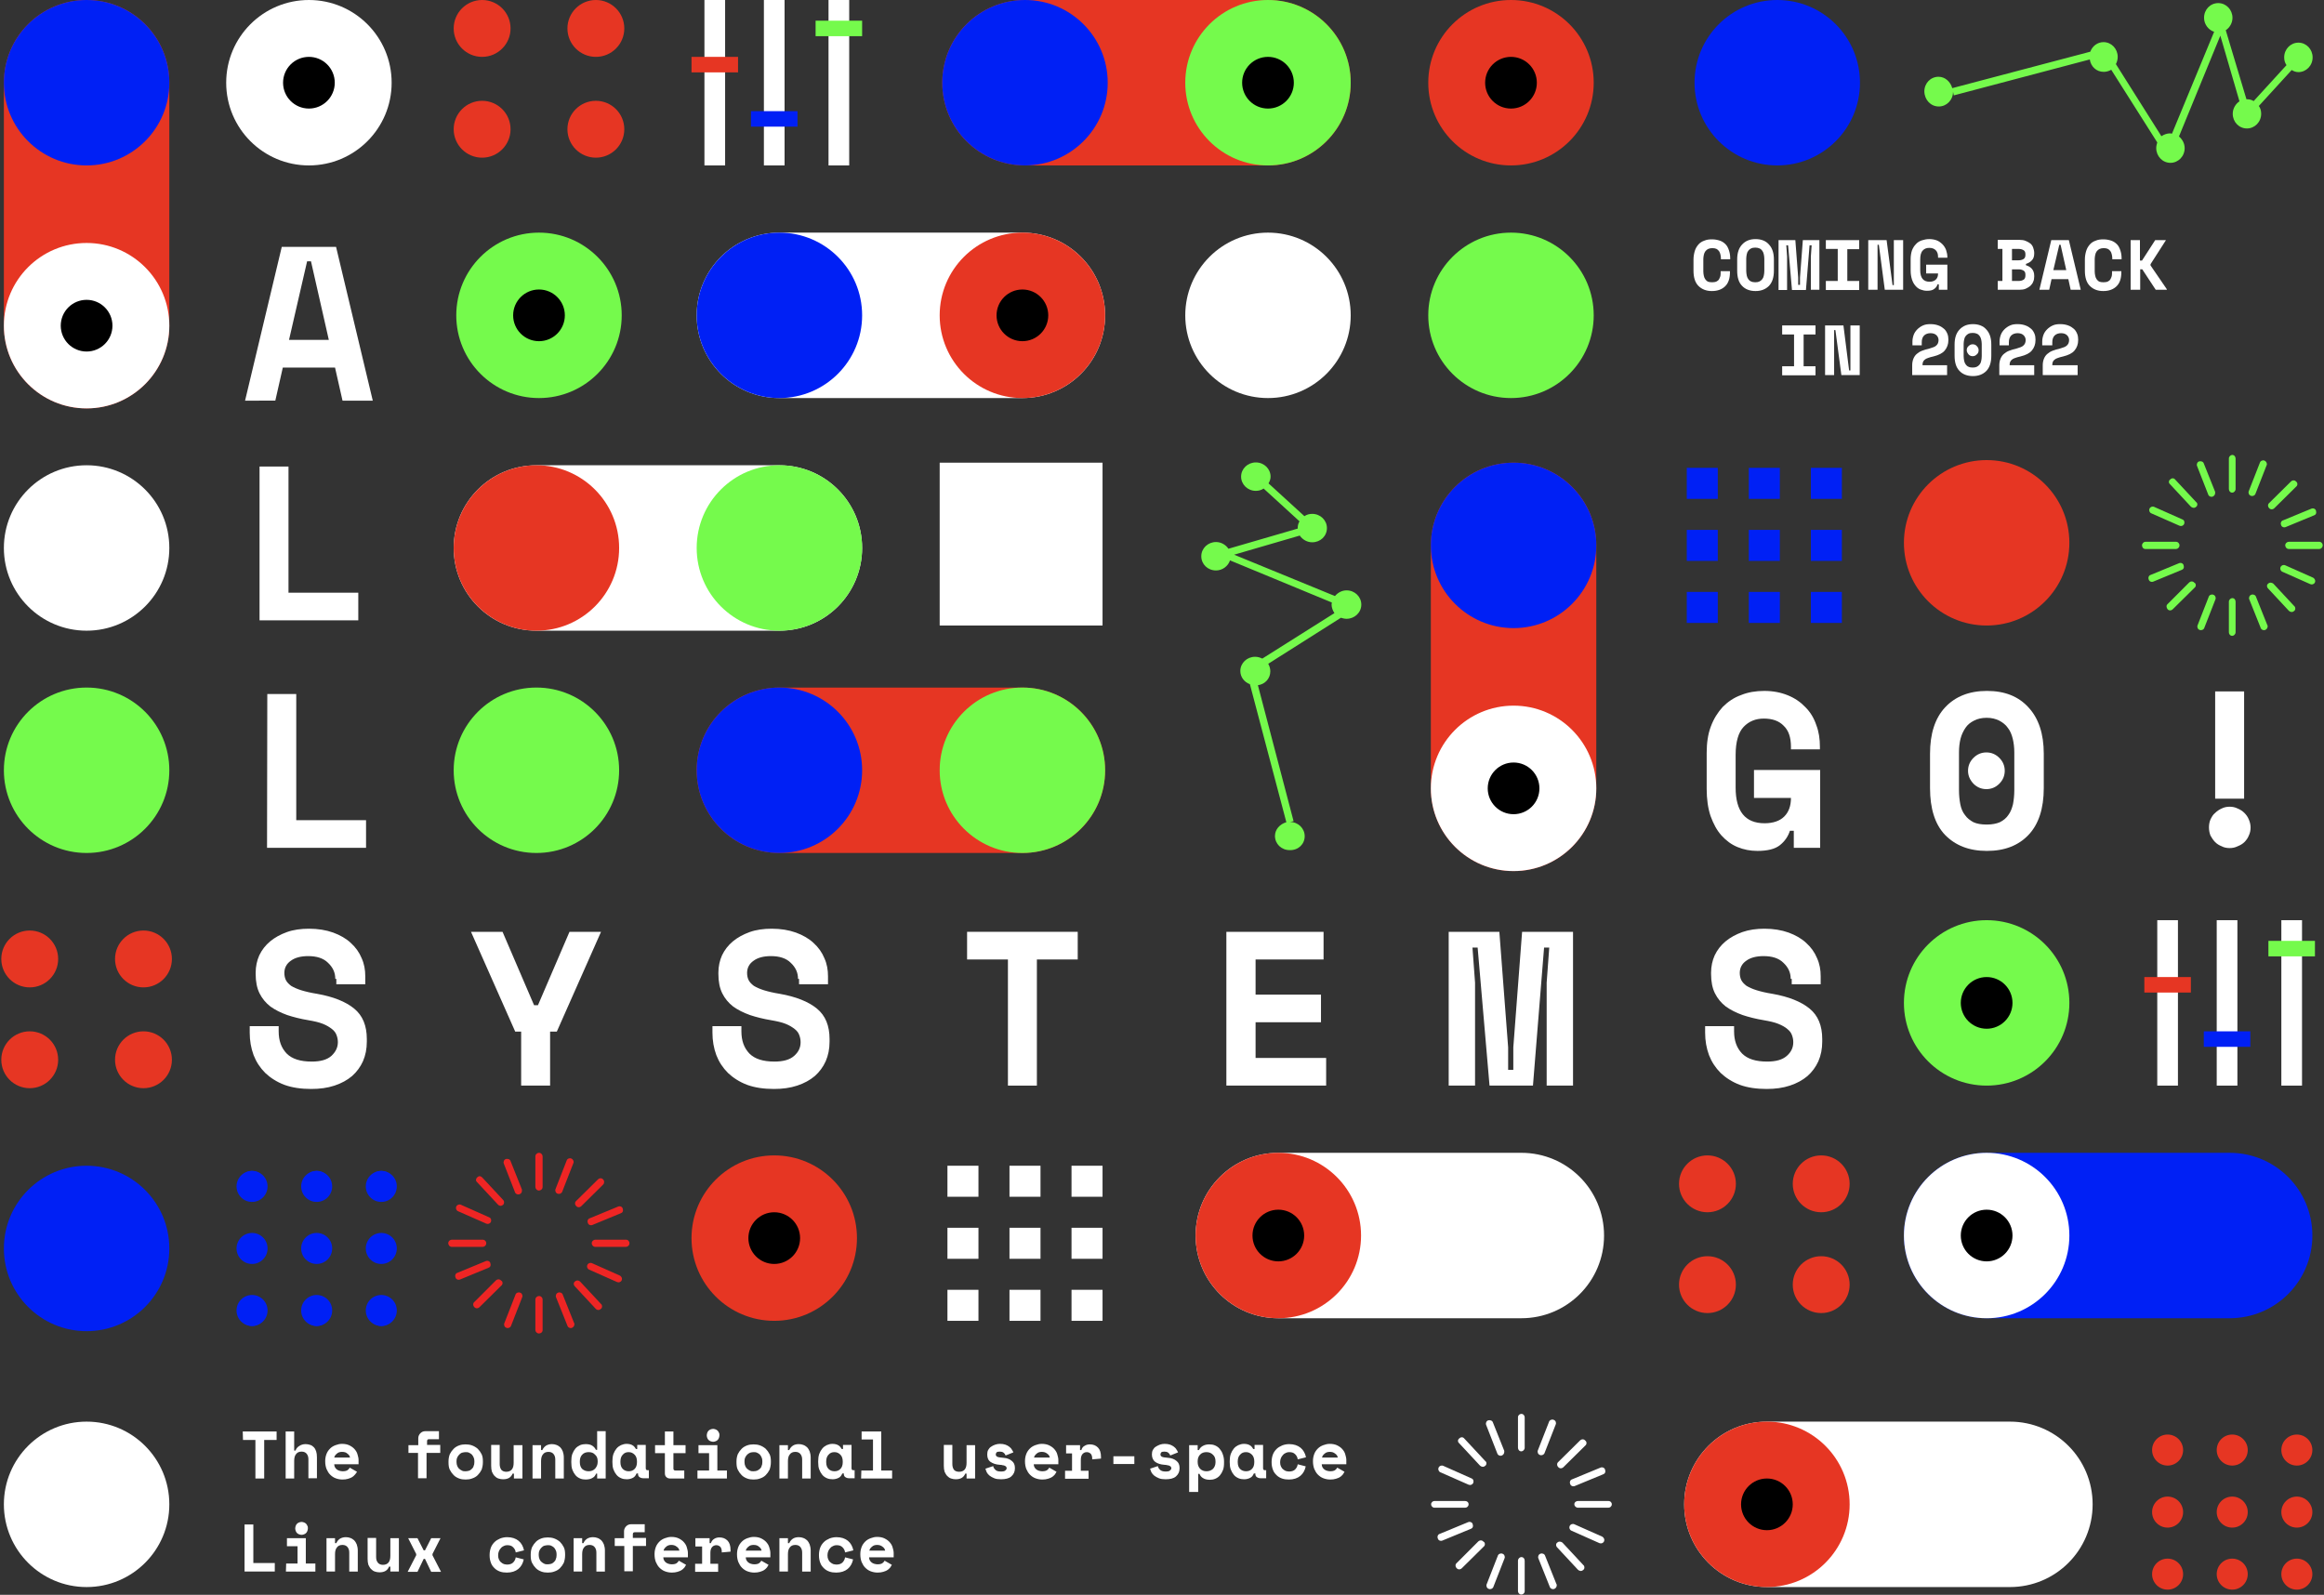 <?xml version="1.0" encoding="utf-8"?>
<!-- Generator: Adobe Illustrator 25.4.1, SVG Export Plug-In . SVG Version: 6.00 Build 0)  -->
<svg version="1.1"
	 id="svg380" xmlns:cc="http://creativecommons.org/ns#" xmlns:dc="http://purl.org/dc/elements/1.1/" xmlns:inkscape="http://www.inkscape.org/namespaces/inkscape" xmlns:rdf="http://www.w3.org/1999/02/22-rdf-syntax-ns#" xmlns:sodipodi="http://sodipodi.sourceforge.net/DTD/sodipodi-0.dtd" xmlns:svg="http://www.w3.org/2000/svg"
	 xmlns="http://www.w3.org/2000/svg" xmlns:xlink="http://www.w3.org/1999/xlink" x="0px" y="0px" viewBox="0 0 899 617"
	 style="enable-background:new 0 0 899 617;" xml:space="preserve">
<rect x="0" y="0" width="899" height="617" fill="#333333" stroke="none"/>
<style type="text/css">
	.st0{fill:#FFFFFF;}
	.st1{fill:#75FA4C;}
	.st2{fill:#0020F5;}
	.st3{fill:#E63623;}
	.st4{fill:#EE2524;}
	.st5{clip-path:url(#SVGID_00000124124301510835169510000008838061555911455626_);}
	.st6{clip-path:url(#SVGID_00000101783583526263869540000002262301424752346034_);}
</style>
<sodipodi:namedview  bordercolor="#666666" borderopacity="1" gridtolerance="10" guidetolerance="10" id="namedview382" inkscape:current-layer="svg380" inkscape:cx="643.55476" inkscape:cy="444.48929" inkscape:pageopacity="0" inkscape:pageshadow="2" inkscape:window-height="2032" inkscape:window-maximized="1" inkscape:window-width="3840" inkscape:window-x="0" inkscape:window-y="54" inkscape:zoom="4" objecttolerance="10" pagecolor="#000000" showgrid="true">
	<inkscape:grid  id="grid1191" type="xygrid"></inkscape:grid>
</sodipodi:namedview>
<circle id="circle2" class="st0" cx="33.5" cy="212" r="32"/>
<circle id="circle4" class="st1" cx="33.5" cy="298" r="32"/>
<circle id="circle6" class="st1" cx="207.5" cy="298" r="32"/>
<circle id="circle6_3_" class="st1" cx="584.5" cy="122" r="32"/>
<circle id="circle8" class="st0" cx="33.5" cy="582" r="32"/>
<circle id="circle10" class="st2" cx="33.5" cy="483" r="32"/>
<circle id="circle12" class="st3" cx="768.5" cy="210" r="32"/>
<circle id="circle14" class="st2" cx="687.5" cy="32" r="32"/>
<circle id="circle16" class="st0" cx="490.5" cy="122" r="32"/>
<path id="path18" class="st0" d="M129.6,142.2h-20.2l-2.9,12.8H94.8L109,95.5h21l14.2,59.5h-11.7L129.6,142.2z M111.8,131.5h15.4
	l-6.9-30.4h-1.5L111.8,131.5z"/>
<path id="path20" class="st0" d="M100.4,180.5h11.2v48.8h27V240h-38.2C100.4,240,100.4,180.5,100.4,180.5z"/>
<path id="path22" class="st0" d="M103.4,268.5h11.2v48.8h27V328h-38.3L103.4,268.5L103.4,268.5z"/>
<path id="path24" class="st0" d="M678.6,297.9h25.5V328h-10.2v-6.6h-1.5c-0.7,2.2-2,4.1-3.9,5.6s-4.8,2.2-8.7,2.2
	c-2.7,0-5.3-0.5-7.7-1.5s-4.4-2.5-6.2-4.5s-3.1-4.5-4.2-7.5c-1-3-1.5-6.5-1.5-10.5v-13.9c0-3.9,0.5-7.3,1.6-10.2
	c1.1-3,2.7-5.5,4.6-7.6c2-2,4.3-3.6,7.1-4.6c2.7-1.1,5.7-1.6,9-1.6c3.4,0,6.4,0.6,9.1,1.7c2.7,1.1,4.9,2.6,6.8,4.6
	c1.9,1.9,3.3,4.2,4.2,6.9c1,2.6,1.4,5.4,1.4,8.4v1h-11.2v-1c0-3.6-0.9-6.3-2.8-8.1c-1.8-1.9-4.4-2.8-7.7-2.8c-3.2,0-5.8,1.1-7.8,3.2
	s-3.1,5.7-3.1,10.9v12.6c0,9.2,3.7,13.8,11.2,13.8c3.3,0,5.9-0.9,7.6-2.6c1.8-1.8,2.6-4.2,2.6-7.2h-14.3v-10.8H678.6z"/>
<path id="path26" class="st0" d="M761.3,298.2c0-1.9,0.7-3.6,2.1-5c1.4-1.4,3.1-2.1,5-2.1s3.6,0.7,5,2.1s2.1,3.1,2.1,5
	s-0.7,3.6-2.1,5c-1.4,1.4-3.1,2.1-5,2.1s-3.6-0.7-5-2.1C762.1,301.8,761.3,300.2,761.3,298.2z M746.6,291.6c0-7.7,1.9-13.7,5.8-17.9
	c3.9-4.2,9.3-6.4,16.2-6.4s12.2,2.1,16.1,6.4c3.9,4.2,5.9,10.2,5.9,17.9v13.3c0,7.9-2,14-5.9,18.1s-9.2,6.2-16.1,6.2
	s-12.2-2.1-16.2-6.2c-3.9-4.1-5.8-10.2-5.8-18.1V291.6z M768.5,319c2,0,3.7-0.3,5.1-0.9c1.4-0.7,2.5-1.6,3.3-2.8
	c0.9-1.2,1.4-2.6,1.8-4.2c0.3-1.6,0.5-3.5,0.5-5.4v-14.6c0-1.9-0.2-3.6-0.6-5.3c-0.4-1.6-1-3.1-1.9-4.2c-0.8-1.2-2-2.1-3.3-2.8
	c-1.4-0.7-3-1.1-4.9-1.1s-3.6,0.4-4.9,1.1c-1.4,0.7-2.5,1.6-3.3,2.8c-0.8,1.2-1.5,2.6-1.9,4.2s-0.6,3.4-0.6,5.3v14.6
	c0,2,0.2,3.8,0.5,5.4s0.9,3.1,1.8,4.2c0.8,1.2,2,2.1,3.3,2.8C764.7,318.7,766.4,319,768.5,319z"/>
<path id="path28" class="st0" d="M868.1,267.5V309h-11.2v-41.5H868.1z M870.6,320.1c0,1.1-0.2,2.2-0.7,3.2c-0.4,1-1,1.8-1.7,2.5
	s-1.6,1.2-2.6,1.6c-1,0.5-2,0.7-3.1,0.7s-2.2-0.2-3.1-0.7c-1-0.4-1.8-0.9-2.5-1.6s-1.3-1.6-1.8-2.5c-0.4-1-0.6-2.1-0.6-3.2
	s0.2-2.2,0.6-3.1c0.5-1,1-1.9,1.8-2.5c0.7-0.7,1.6-1.3,2.5-1.7c1-0.5,2-0.7,3.1-0.7s2.1,0.2,3.1,0.7c1,0.4,1.9,1,2.6,1.7
	c0.7,0.7,1.3,1.5,1.7,2.5C870.3,317.9,870.6,319,870.6,320.1z"/>
<path id="path30" class="st0" d="M129.7,378.7c0-2.4-0.9-4.4-2.8-6.2c-1.8-1.8-4.4-2.6-7.7-2.6c-2.8,0-5.1,0.6-6.7,1.8
	c-1.6,1.1-2.5,2.7-2.5,4.7c0,1,0.2,2,0.6,2.8s1.1,1.5,2,2.2c1,0.6,2.3,1.2,3.9,1.7s3.7,1,6.2,1.4c6.2,1.1,11,3,14.3,5.7
	s4.9,6.6,4.9,11.8v1c0,2.8-0.5,5.3-1.5,7.6c-1,2.2-2.4,4.1-4.2,5.7c-1.9,1.6-4.1,2.8-6.8,3.7c-2.7,0.9-5.7,1.3-9,1.3
	c-3.9,0-7.4-0.5-10.4-1.6c-2.9-1.1-5.4-2.7-7.4-4.6c-2-2-3.5-4.3-4.5-6.9c-1-2.7-1.5-5.6-1.5-8.7V397h11.2v2c0,3.6,1,6.4,3.1,8.6
	c2.1,2.1,5.3,3.1,9.7,3.1c3.4,0,5.9-0.7,7.6-2.2c1.6-1.5,2.5-3.2,2.5-5.3c0-1-0.2-1.9-0.5-2.7c-0.3-0.9-0.9-1.7-1.8-2.4
	c-0.9-0.7-2-1.4-3.5-2s-3.3-1-5.6-1.4c-3-0.5-5.8-1.2-8.2-2c-2.5-0.9-4.7-2-6.5-3.3c-1.8-1.4-3.2-3.1-4.2-5.1s-1.5-4.5-1.5-7.5v-0.5
	c0-2.4,0.5-4.7,1.4-6.7c1-2.1,2.4-3.9,4.2-5.4c1.8-1.5,4-2.7,6.5-3.6s5.4-1.3,8.5-1.3c3.5,0,6.6,0.5,9.4,1.5c2.7,1,5,2.3,6.8,4
	c1.9,1.7,3.3,3.7,4.2,5.9c1,2.2,1.4,4.5,1.4,7v3.1h-11.2v-2.1H129.7z"/>
<path id="path32" class="st0" d="M201.9,399.1h-2.6l-17.1-38.6h12.2l12.2,28.4h1.5l12.2-28.4h12.2l-17.1,38.6h-2.6V420h-11.2v-20.9
	H201.9z"/>
<path id="path34" class="st0" d="M308.7,378.7c0-2.4-0.9-4.4-2.8-6.2c-1.8-1.8-4.4-2.6-7.7-2.6c-2.8,0-5.1,0.6-6.7,1.8
	c-1.6,1.1-2.5,2.7-2.5,4.7c0,1,0.2,2,0.6,2.8s1.1,1.5,2,2.2c1,0.6,2.3,1.2,3.9,1.7s3.7,1,6.2,1.4c6.2,1.1,11,3,14.3,5.7
	s4.9,6.6,4.9,11.8v1c0,2.8-0.5,5.3-1.5,7.6c-1,2.2-2.4,4.1-4.2,5.7c-1.9,1.6-4.1,2.8-6.8,3.7c-2.7,0.9-5.7,1.3-9,1.3
	c-3.9,0-7.4-0.5-10.4-1.6c-2.9-1.1-5.4-2.7-7.4-4.6c-2-2-3.5-4.3-4.5-6.9c-1-2.7-1.5-5.6-1.5-8.7V397h11.2v2c0,3.6,1,6.4,3.1,8.6
	c2.1,2.1,5.3,3.1,9.7,3.1c3.4,0,5.9-0.7,7.6-2.2s2.5-3.2,2.5-5.3c0-1-0.2-1.9-0.5-2.7c-0.3-0.9-0.9-1.7-1.8-2.4
	c-0.9-0.7-2-1.4-3.5-2s-3.3-1-5.6-1.4c-3-0.5-5.8-1.2-8.2-2c-2.5-0.9-4.7-2-6.5-3.3c-1.8-1.4-3.2-3.1-4.2-5.1s-1.5-4.5-1.5-7.5v-0.5
	c0-2.4,0.5-4.7,1.4-6.7c1-2.1,2.4-3.9,4.2-5.4c1.8-1.5,4-2.7,6.5-3.6s5.4-1.3,8.5-1.3c3.5,0,6.6,0.5,9.4,1.5c2.7,1,5,2.3,6.8,4
	c1.9,1.7,3.3,3.7,4.2,5.9c1,2.2,1.4,4.5,1.4,7v3.1h-11.2v-2.1H308.7z"/>
<path id="path36" class="st0" d="M374.1,360.5h42.8v10.7h-15.8V420h-11.2v-48.8h-15.8V360.5z"/>
<path id="path38" class="st0" d="M474.4,360.5H512v10.7h-26.3v13.6H511v10.7h-25.3v13.8H513V420h-38.6V360.5z"/>
<path id="path40" class="st0" d="M560.3,360.5H580l3.4,44.7v8.7h2v-8.7l3.4-44.7h19.7V420h-10.2v-39.8l1-13.6h-2L593,420h-16.8
	l-4.6-53.4h-2l1,13.6V420h-10.2v-59.5H560.3z"/>
<path id="path42" class="st0" d="M692.7,378.7c0-2.4-0.9-4.4-2.8-6.2c-1.8-1.8-4.4-2.6-7.7-2.6c-2.8,0-5.1,0.6-6.7,1.8
	c-1.6,1.1-2.5,2.7-2.5,4.7c0,1,0.2,2,0.6,2.8c0.4,0.8,1.1,1.5,2,2.2c1,0.6,2.3,1.2,3.9,1.7c1.6,0.5,3.7,1,6.2,1.4
	c6.2,1.1,11,3,14.3,5.7s4.9,6.6,4.9,11.8v1c0,2.8-0.5,5.3-1.5,7.6c-1,2.2-2.4,4.1-4.2,5.7c-1.9,1.6-4.1,2.8-6.8,3.7
	c-2.7,0.9-5.7,1.3-9,1.3c-3.9,0-7.4-0.5-10.4-1.6c-2.9-1.1-5.4-2.7-7.4-4.6c-2-2-3.5-4.3-4.5-6.9c-1-2.7-1.5-5.6-1.5-8.7V397h11.2v2
	c0,3.6,1,6.4,3.1,8.6c2.1,2.1,5.3,3.1,9.7,3.1c3.4,0,5.9-0.7,7.6-2.2s2.5-3.2,2.5-5.3c0-1-0.2-1.9-0.5-2.7c-0.3-0.9-0.9-1.7-1.8-2.4
	c-0.8-0.7-2-1.4-3.5-2s-3.3-1-5.6-1.4c-3-0.5-5.8-1.2-8.2-2c-2.5-0.9-4.7-2-6.5-3.3c-1.8-1.4-3.2-3.1-4.2-5.1s-1.5-4.5-1.5-7.5v-0.5
	c0-2.4,0.5-4.7,1.4-6.7c1-2.1,2.4-3.9,4.2-5.4s4-2.7,6.5-3.6c2.6-0.9,5.4-1.3,8.5-1.3c3.5,0,6.6,0.5,9.4,1.5c2.7,1,5,2.3,6.8,4
	c1.9,1.7,3.3,3.7,4.2,5.9c1,2.2,1.4,4.5,1.4,7v3.1h-11.2v-2.1H692.7z"/>
<path id="path44" class="st4" d="M243.5,481c0,0.8-0.7,1.4-1.4,1.4h-11.8c-0.8,0-1.4-0.7-1.4-1.4c0-0.8,0.7-1.4,1.4-1.4h11.8
	C242.9,479.6,243.5,480.2,243.5,481z"/>
<path id="path46" class="st4" d="M188.1,481c0,0.8-0.7,1.4-1.4,1.4h-11.9c-0.8,0-1.4-0.7-1.4-1.4c0-0.8,0.7-1.4,1.4-1.4h11.8
	C187.5,479.6,188.1,480.2,188.1,481z"/>
<path id="path48" class="st4" d="M209.9,502.8v11.8c0,0.8-0.7,1.3-1.4,1.3c-0.8,0-1.4-0.7-1.4-1.3v-11.8c0-0.8,0.7-1.4,1.4-1.4
	C209.3,501.4,209.9,502,209.9,502.8z"/>
<path id="path50" class="st4" d="M209.9,447.4v11.8c0,0.8-0.7,1.4-1.4,1.4c-0.8,0-1.4-0.7-1.4-1.4v-11.8c0-0.8,0.7-1.4,1.4-1.4
	C209.3,446,209.9,446.7,209.9,447.4z"/>
<path id="path52" class="st4" d="M222.2,512.3c0,0.6-0.3,1.1-0.9,1.4c-0.7,0.3-1.6-0.1-1.8-0.8l-4.4-11c-0.3-0.7,0.1-1.6,0.8-1.8
	c0.7-0.3,1.6,0.1,1.8,0.8l4.4,11C222.2,511.9,222.2,512.1,222.2,512.3z"/>
<path id="path54" class="st4" d="M201.9,460.7c0,0.6-0.3,1.1-0.9,1.3c-0.7,0.3-1.6-0.1-1.8-0.8l-4.3-11c-0.3-0.7,0.1-1.6,0.8-1.8
	c0.7-0.2,1.6,0.1,1.8,0.8l4.4,11C201.9,460.4,201.9,460.6,201.9,460.7z"/>
<path id="path56" class="st4" d="M240.6,494.7c0,0.2,0,0.3-0.1,0.6c-0.3,0.7-1.1,1-1.8,0.7l-10.8-4.8c-0.7-0.3-1-1.1-0.7-1.8
	c0.3-0.7,1.1-1,1.8-0.7l10.8,4.8C240.2,493.7,240.6,494.3,240.6,494.7z"/>
<path id="path58" class="st4" d="M190,472.1c0,0.2,0,0.3-0.1,0.6c-0.3,0.7-1.1,1-1.8,0.7l-10.9-4.8c-0.7-0.3-1-1.1-0.7-1.8
	c0.3-0.7,1.1-1,1.8-0.7l10.8,4.8C189.7,471.1,190,471.5,190,472.1z"/>
<path id="path60" class="st4" d="M232.9,505.4c0,0.3-0.1,0.8-0.5,1c-0.6,0.6-1.5,0.5-2-0.1l-8-8.6c-0.6-0.6-0.6-1.5,0-1.9
	c0.6-0.6,1.5-0.5,2,0l8.1,8.7C232.8,504.7,232.9,505.1,232.9,505.4z"/>
<path id="path62" class="st4" d="M195,465.1c0,0.3-0.1,0.8-0.4,1c-0.6,0.6-1.5,0.5-2-0.1l-8.1-8.7c-0.6-0.5-0.4-1.4,0.1-1.8
	c0.6-0.6,1.3-0.6,1.9,0l8.1,8.7C194.9,464.5,195,464.8,195,465.1z"/>
<path id="path64" class="st4" d="M202.1,501.4c0,0.1,0,0.3-0.1,0.5l-4.3,11c-0.2,0.7-1.1,1.1-1.8,0.8c-0.7-0.2-1.1-1.1-0.8-1.8
	l4.3-11c0.2-0.7,1.1-1.1,1.8-0.8C201.7,500.2,202.1,500.8,202.1,501.4z"/>
<path id="path66" class="st4" d="M221.9,449.6c0,0.1,0,0.3-0.1,0.4l-4.3,11c-0.2,0.7-1.1,1.1-1.8,0.8c-0.7-0.2-1.1-1.1-0.8-1.8
	l4.3-11c0.2-0.7,1.1-1.1,1.8-0.8C221.6,448.5,221.9,449,221.9,449.6z"/>
<path id="path68" class="st4" d="M194.4,496.4c0,0.3-0.1,0.7-0.5,1l-8.4,8.3c-0.6,0.6-1.5,0.6-2,0c-0.6-0.6-0.6-1.5,0-2l8.3-8.3
	c0.6-0.6,1.5-0.6,2,0C194.3,495.6,194.4,496.1,194.4,496.4z"/>
<path id="path70" class="st4" d="M233.7,457.3c0,0.3-0.1,0.7-0.4,1l-8.4,8.3c-0.6,0.6-1.5,0.6-2,0c-0.6-0.6-0.6-1.5,0-2l8.4-8.3
	c0.6-0.6,1.5-0.6,2,0C233.6,456.6,233.7,456.9,233.7,457.3z"/>
<path id="path72" class="st4" d="M189.8,489.3c0,0.6-0.3,1-0.9,1.2L178,495c-0.7,0.3-1.6,0-1.8-0.8c-0.3-0.7,0-1.6,0.8-1.8l10.9-4.5
	c0.7-0.3,1.6,0,1.8,0.8C189.7,489,189.8,489.1,189.8,489.3z"/>
<path id="path74" class="st4" d="M241,468.2c0,0.6-0.3,1-0.9,1.2l-10.9,4.5c-0.7,0.3-1.6,0-1.8-0.8c-0.3-0.7,0-1.6,0.8-1.8l10.9-4.5
	c0.7-0.3,1.6,0,1.8,0.8C240.9,467.8,241,468.1,241,468.2z"/>
<path id="path76" class="st1" d="M898.5,211c0,0.8-0.7,1.4-1.3,1.4h-11.8c-0.8,0-1.4-0.7-1.4-1.4c0-0.8,0.7-1.4,1.4-1.4h11.8
	C897.9,209.6,898.5,210.2,898.5,211z"/>
<path id="path78" class="st1" d="M843.1,211c0,0.8-0.7,1.4-1.3,1.4h-11.9c-0.8,0-1.3-0.7-1.3-1.4c0-0.8,0.7-1.4,1.3-1.4h11.8
	C842.5,209.6,843.1,210.2,843.1,211z"/>
<path id="path80" class="st1" d="M864.8,232.8v11.8c0,0.8-0.7,1.4-1.3,1.4c-0.8,0-1.3-0.7-1.3-1.4v-11.8c0-0.8,0.7-1.4,1.3-1.4
	C864.3,231.4,864.8,232,864.8,232.8z"/>
<path id="path82" class="st1" d="M864.8,177.4v11.8c0,0.8-0.7,1.4-1.3,1.4c-0.8,0-1.3-0.7-1.3-1.4v-11.8c0-0.8,0.7-1.4,1.3-1.4
	C864.3,176,864.8,176.7,864.8,177.4z"/>
<path id="path84" class="st1" d="M877.2,242.3c0,0.6-0.3,1.1-0.9,1.4c-0.7,0.3-1.6-0.1-1.8-0.8l-4.4-11c-0.3-0.7,0.1-1.6,0.8-1.8
	c0.7-0.3,1.6,0.1,1.8,0.8l4.4,11C877.2,241.9,877.2,242.1,877.2,242.3z"/>
<path id="path86" class="st1" d="M856.9,190.7c0,0.6-0.3,1.1-0.9,1.4c-0.7,0.3-1.6-0.1-1.8-0.8l-4.3-11c-0.3-0.7,0.1-1.6,0.8-1.8
	s1.6,0.1,1.8,0.8l4.4,11C856.9,190.4,856.9,190.6,856.9,190.7z"/>
<path id="path88" class="st1" d="M895.6,224.7c0,0.2,0,0.3-0.1,0.6c-0.3,0.7-1.1,1-1.8,0.7l-10.8-4.8c-0.7-0.3-1-1.1-0.7-1.8
	s1.1-1,1.8-0.7l10.8,4.8C895.2,223.7,895.6,224.3,895.6,224.7z"/>
<path id="path90" class="st1" d="M845,202.1c0,0.2,0,0.3-0.1,0.6c-0.3,0.7-1.1,1-1.8,0.7l-10.9-4.8c-0.7-0.3-1-1.1-0.7-1.8
	s1.1-1,1.8-0.7l10.8,4.8C844.7,201.1,845,201.5,845,202.1z"/>
<path id="path92" class="st1" d="M887.9,235.4c0,0.3-0.1,0.8-0.5,1c-0.6,0.6-1.5,0.4-2-0.1l-8-8.6c-0.6-0.6-0.6-1.5,0-1.9
	c0.6-0.6,1.5-0.4,2,0l8.1,8.7C887.8,234.7,887.9,235.1,887.9,235.4z"/>
<path id="path94" class="st1" d="M850,195.1c0,0.3-0.1,0.8-0.5,1c-0.6,0.6-1.5,0.4-2-0.1l-8.1-8.7c-0.6-0.5-0.5-1.4,0.1-1.8
	c0.6-0.6,1.4-0.6,1.9,0l8.1,8.7C849.9,194.5,850,194.8,850,195.1z"/>
<path id="path96" class="st1" d="M857.1,231.4c0,0.1,0,0.3-0.1,0.5l-4.3,11c-0.2,0.7-1.1,1.1-1.8,0.8c-0.7-0.2-1.1-1.1-0.8-1.8
	l4.3-11c0.2-0.7,1.1-1.1,1.8-0.8C856.7,230.2,857.1,230.8,857.1,231.4z"/>
<path id="path98" class="st1" d="M876.9,179.6c0,0.1,0,0.3-0.1,0.4l-4.3,11c-0.2,0.7-1.1,1.1-1.8,0.8c-0.7-0.2-1.1-1.1-0.8-1.8
	l4.3-11c0.2-0.7,1.1-1.1,1.8-0.8C876.6,178.5,876.9,179,876.9,179.6z"/>
<path id="path100" class="st1" d="M849.4,226.4c0,0.3-0.1,0.7-0.5,1l-8.4,8.3c-0.6,0.6-1.5,0.6-2,0s-0.6-1.5,0-2l8.3-8.3
	c0.6-0.6,1.5-0.6,2,0C849.3,225.6,849.4,226.1,849.4,226.4z"/>
<path id="path102" class="st1" d="M888.7,187.3c0,0.3-0.1,0.7-0.5,1l-8.4,8.3c-0.6,0.6-1.5,0.6-2,0c-0.6-0.6-0.6-1.5,0-2l8.4-8.3
	c0.6-0.6,1.5-0.6,2,0C888.6,186.6,888.7,186.9,888.7,187.3z"/>
<path id="path104" class="st1" d="M844.8,219.3c0,0.6-0.3,1-0.9,1.2L833,225c-0.7,0.3-1.6,0-1.8-0.8c-0.3-0.7,0-1.6,0.8-1.8
	l10.9-4.5c0.7-0.3,1.6,0,1.8,0.8C844.7,219,844.8,219.1,844.8,219.3z"/>
<path id="path106" class="st1" d="M896,198.2c0,0.6-0.3,1-0.9,1.2l-10.9,4.5c-0.7,0.3-1.6,0-1.8-0.8c-0.3-0.7,0-1.6,0.8-1.8
	l10.9-4.5c0.7-0.3,1.6,0,1.8,0.8C895.9,197.8,896,198.1,896,198.2z"/>
<circle id="circle108" class="st3" cx="11.5" cy="371" r="11"/>
<circle id="circle110" class="st3" cx="55.5" cy="371" r="11"/>
<circle id="circle112" class="st3" cx="11.5" cy="410" r="11"/>
<circle id="circle114" class="st3" cx="55.5" cy="410" r="11"/>
<circle id="circle116" class="st3" cx="660.5" cy="458" r="11"/>
<circle id="circle118" class="st3" cx="704.5" cy="458" r="11"/>
<circle id="circle120" class="st3" cx="660.5" cy="497" r="11"/>
<circle id="circle122" class="st3" cx="704.5" cy="497" r="11"/>
<circle id="circle124" class="st3" cx="186.5" cy="11" r="11"/>
<circle id="circle126" class="st3" cx="230.5" cy="11" r="11"/>
<circle id="circle128" class="st3" cx="186.5" cy="50" r="11"/>
<circle id="circle130" class="st3" cx="230.5" cy="50" r="11"/>
<path id="path132" class="st3" d="M1.5,32c0-17.7,14.3-32,32-32s32,14.3,32,32v94c0,17.7-14.3,32-32,32s-32-14.3-32-32V32z"/>
<circle id="circle134" class="st2" cx="33.5" cy="32" r="32"/>
<circle id="circle136" class="st0" cx="33.5" cy="126" r="32"/>
<circle id="circle138" cx="33.5" cy="126" r="10"/>
<path id="path140" class="st3" d="M553.5,211c0-17.7,14.3-32,32-32s32,14.3,32,32v94c0,17.7-14.3,32-32,32s-32-14.3-32-32V211z"/>
<circle id="circle142" class="st2" cx="585.5" cy="211" r="32"/>
<circle id="circle144" class="st0" cx="585.5" cy="305" r="32"/>
<circle id="circle146" cx="585.5" cy="305" r="10"/>
<path id="path148" class="st0" d="M301.5,180c17.7,0,32,14.3,32,32s-14.3,32-32,32h-94c-17.7,0-32-14.3-32-32s14.3-32,32-32H301.5z"
	/>
<circle id="circle150" class="st1" cx="301.5" cy="212" r="32"/>
<circle id="circle152" class="st3" cx="207.5" cy="212" r="32"/>
<path id="path154" class="st3" d="M396.5,64c-17.7,0-32-14.3-32-32s14.3-32,32-32h94c17.7,0,32,14.3,32,32s-14.3,32-32,32H396.5z"/>
<circle id="circle156" class="st2" cx="396.5" cy="32" r="32"/>
<circle id="circle158" class="st1" cx="490.5" cy="32" r="32"/>
<circle id="circle160" cx="490.5" cy="32" r="10"/>
<path id="path162" class="st3" d="M301.5,330c-17.7,0-32-14.3-32-32s14.3-32,32-32h94c17.7,0,32,14.3,32,32s-14.3,32-32,32H301.5z"
	/>
<circle id="circle164" class="st2" cx="301.5" cy="298" r="32"/>
<circle id="circle166" class="st1" cx="395.5" cy="298" r="32"/>
<path id="path168" class="st0" d="M301.5,154c-17.7,0-32-14.3-32-32s14.3-32,32-32h94c17.7,0,32,14.3,32,32s-14.3,32-32,32H301.5z"
	/>
<circle id="circle170" class="st2" cx="301.5" cy="122" r="32"/>
<circle id="circle172" class="st3" cx="395.5" cy="122" r="32"/>
<circle id="circle174" cx="395.5" cy="122" r="10"/>
<path id="path176" class="st0" d="M777.5,550c17.7,0,32,14.3,32,32s-14.3,32-32,32h-94c-17.7,0-32-14.3-32-32s14.3-32,32-32H777.5z"
	/>
<circle id="circle178" class="st3" cx="683.5" cy="582" r="32"/>
<circle id="circle180" cx="683.5" cy="582" r="10"/>
<path id="path182" class="st2" d="M862.5,446c17.7,0,32,14.3,32,32s-14.3,32-32,32h-94c-17.7,0-32-14.3-32-32s14.3-32,32-32H862.5z"
	/>
<circle id="circle184" class="st0" cx="768.5" cy="478" r="32"/>
<circle id="circle186" cx="768.5" cy="478" r="10"/>
<path id="path188" class="st0" d="M588.5,446c17.7,0,32,14.3,32,32s-14.3,32-32,32h-94c-17.7,0-32-14.3-32-32s14.3-32,32-32H588.5z"
	/>
<circle id="circle190" class="st3" cx="494.5" cy="478" r="32"/>
<circle id="circle192" cx="494.5" cy="478" r="10"/>
<circle id="circle194" class="st0" cx="119.5" cy="32" r="32"/>
<circle id="circle196" cx="119.5" cy="32" r="10"/>
<circle id="circle198" class="st1" cx="208.5" cy="122" r="32"/>
<circle id="circle200" cx="208.5" cy="122" r="10"/>
<circle id="circle202" class="st1" cx="768.5" cy="388" r="32"/>
<circle id="circle204" cx="768.5" cy="388" r="10"/>
<circle id="circle206" class="st3" cx="584.5" cy="32" r="32"/>
<circle id="circle208" cx="584.5" cy="32" r="10"/>
<circle id="circle210" class="st3" cx="299.5" cy="479" r="32"/>
<circle id="circle212" cx="299.5" cy="479" r="10"/>
<rect id="rect214" x="366.5" y="451" class="st0" width="12" height="12"/>
<rect id="rect216" x="390.5" y="451" class="st0" width="12" height="12"/>
<rect id="rect218" x="414.5" y="451" class="st0" width="12" height="12"/>
<rect id="rect220" x="366.5" y="475" class="st0" width="12" height="12"/>
<rect id="rect222" x="390.5" y="475" class="st0" width="12" height="12"/>
<rect id="rect224" x="414.5" y="475" class="st0" width="12" height="12"/>
<rect id="rect226" x="366.5" y="499" class="st0" width="12" height="12"/>
<rect id="rect228" x="390.5" y="499" class="st0" width="12" height="12"/>
<rect id="rect230" x="414.5" y="499" class="st0" width="12" height="12"/>
<rect id="rect232" x="652.5" y="181" class="st2" width="12" height="12"/>
<rect id="rect234" x="676.5" y="181" class="st2" width="12" height="12"/>
<rect id="rect236" x="700.5" y="181" class="st2" width="12" height="12"/>
<rect id="rect238" x="652.5" y="205" class="st2" width="12" height="12"/>
<rect id="rect240" x="676.5" y="205" class="st2" width="12" height="12"/>
<rect id="rect242" x="700.5" y="205" class="st2" width="12" height="12"/>
<rect id="rect244" x="652.5" y="229" class="st2" width="12" height="12"/>
<rect id="rect246" x="676.5" y="229" class="st2" width="12" height="12"/>
<rect id="rect248" x="700.5" y="229" class="st2" width="12" height="12"/>
<rect id="rect250" x="272.5" class="st0" width="8" height="64"/>
<rect id="rect252" x="295.5" class="st0" width="8" height="64"/>
<rect id="rect254" x="320.5" class="st0" width="8" height="64"/>
<rect id="rect256" x="267.5" y="22" class="st3" width="18" height="6"/>
<rect id="rect258" x="290.5" y="43" class="st2" width="18" height="6"/>
<rect id="rect260" x="315.5" y="8" class="st1" width="18" height="6"/>
<rect id="rect262" x="834.5" y="356" class="st0" width="8" height="64"/>
<rect id="rect264" x="857.5" y="356" class="st0" width="8" height="64"/>
<rect id="rect266" x="882.5" y="356" class="st0" width="8" height="64"/>
<rect id="rect268" x="829.5" y="378" class="st3" width="18" height="6"/>
<rect id="rect270" x="852.5" y="399" class="st2" width="18" height="6"/>
<rect id="rect272" x="877.5" y="364" class="st1" width="18" height="6"/>
<g>
	<g>
		<g>
			<defs>
				<rect id="SVGID_1_" x="744.5" y="1" width="150" height="62"/>
			</defs>
			<clipPath id="SVGID_00000159460427498301068770000008140429233914510236_">
				<use xlink:href="#SVGID_1_"  style="overflow:visible;"/>
			</clipPath>
			<g id="g276" style="clip-path:url(#SVGID_00000159460427498301068770000008140429233914510236_);">
				<path id="path274" class="st1" d="M750,41.2c3,0,5.5-2.5,5.5-5.7l0.3,1.4L808.4,23c0.4,2.8,2.6,4.8,5.4,4.8c1,0,2-0.3,2.9-0.8
					l17.8,28.1c-0.2,0.7-0.4,1.4-0.4,2.2c0,3.1,2.4,5.7,5.5,5.7c3,0,5.5-2.5,5.5-5.7c0-1.8-0.9-3.4-2.2-4.5l16-39l7.4,25.4
					c-1.5,1-2.6,2.8-2.6,4.8c0,3.2,2.4,5.7,5.5,5.7c3,0,5.5-2.5,5.5-5.7c0-1.1-0.3-2.2-0.9-3l12.7-13.9c0.8,0.5,1.7,0.8,2.6,0.8
					c3,0,5.5-2.5,5.5-5.7c0-3.1-2.4-5.7-5.5-5.7c-3,0-5.5,2.5-5.5,5.7c0,1.1,0.3,2.2,0.9,3l-12.7,13.9c-0.8-0.5-1.7-0.7-2.6-0.7
					c-0.1,0-0.1,0-0.2,0l-8-26.7c1.5-1,2.6-2.8,2.6-4.8c0-3.1-2.4-5.7-5.5-5.7s-5.5,2.5-5.5,5.7c0,2.5,1.7,4.7,3.9,5.4l-16.3,39.4
					c-0.2,0-0.6-0.1-0.8-0.1c-1.2,0-2.4,0.5-3.3,1.1l-17.6-27.9c0.4-0.8,0.7-1.7,0.7-2.8c0-3.1-2.4-5.7-5.5-5.7
					c-2.3,0-4.3,1.5-5.1,3.7l-53.4,14.1c-0.7-2.5-2.8-4.4-5.3-4.4c-3.1,0-5.5,2.5-5.5,5.7C744.5,38.7,746.9,41.2,750,41.2z"/>
			</g>
		</g>
	</g>
</g>
<g>
	<g>
		<g>
			<defs>
				<rect id="SVGID_00000127011227640983289210000003325021900841095860_" x="464.5" y="179" width="62" height="150"/>
			</defs>
			<clipPath id="SVGID_00000021804512006556639500000008063592918597829550_">
				<use xlink:href="#SVGID_00000127011227640983289210000003325021900841095860_"  style="overflow:visible;"/>
			</clipPath>
			<g id="g280" style="clip-path:url(#SVGID_00000021804512006556639500000008063592918597829550_);">
				<path id="path278" class="st1" d="M504.7,323.5c0-3-2.5-5.5-5.7-5.5l1.4-0.3l-13.8-52.6c2.8-0.4,4.8-2.6,4.8-5.4
					c0-1-0.3-2-0.8-2.9l28.1-17.8c0.7,0.2,1.4,0.4,2.2,0.4c3.1,0,5.7-2.4,5.7-5.5c0-3-2.5-5.5-5.7-5.5c-1.8,0-3.4,0.9-4.5,2.2
					l-39-16l25.4-7.4c1,1.5,2.8,2.6,4.8,2.6c3.2,0,5.7-2.4,5.7-5.5c0-3-2.5-5.5-5.7-5.5c-1.1,0-2.2,0.3-3,0.9L490.7,187
					c0.5-0.8,0.8-1.7,0.8-2.6c0-3-2.5-5.5-5.7-5.5c-3.1,0-5.7,2.4-5.7,5.5c0,3,2.5,5.5,5.7,5.5c1.1,0,2.2-0.3,3-0.9l13.9,12.7
					c-0.5,0.8-0.7,1.6-0.7,2.6c0,0.1,0,0.1,0,0.2l-26.8,7.8c-1-1.5-2.8-2.6-4.8-2.6c-3.1,0-5.7,2.4-5.7,5.5s2.5,5.5,5.7,5.5
					c2.5,0,4.7-1.7,5.4-3.9l39.4,16.3c0,0.2-0.1,0.6-0.1,0.8c0,1.2,0.5,2.4,1.1,3.3l-27.9,17.6c-0.8-0.4-1.7-0.7-2.8-0.7
					c-3.1,0-5.7,2.4-5.7,5.5c0,2.3,1.5,4.3,3.7,5.1l14.1,53.4c-2.5,0.7-4.4,2.8-4.4,5.3c0,3.1,2.5,5.5,5.7,5.5
					C502.2,329,504.7,326.6,504.7,323.5z"/>
			</g>
		</g>
	</g>
</g>
<circle id="circle282" class="st2" cx="122.5" cy="458" r="5"/>
<circle id="circle284" class="st2" cx="147.5" cy="458" r="5"/>
<circle id="circle286" class="st2" cx="97.5" cy="483" r="5"/>
<circle id="circle288" class="st2" cx="122.5" cy="483" r="5"/>
<circle id="circle290" class="st2" cx="147.5" cy="483" r="5"/>
<circle id="circle292" class="st2" cx="97.5" cy="508" r="5"/>
<circle id="circle294" class="st2" cx="122.5" cy="508" r="5"/>
<circle id="circle296" class="st2" cx="147.5" cy="508" r="5"/>
<circle id="circle298" class="st2" cx="97.5" cy="458" r="5"/>
<circle id="circle300" class="st2" cx="122.5" cy="459" r="6"/>
<circle id="circle302" class="st2" cx="147.5" cy="459" r="6"/>
<circle id="circle304" class="st2" cx="97.5" cy="483" r="6"/>
<circle id="circle306" class="st2" cx="122.5" cy="483" r="6"/>
<circle id="circle308" class="st2" cx="147.5" cy="483" r="6"/>
<circle id="circle310" class="st2" cx="97.5" cy="507" r="6"/>
<circle id="circle312" class="st2" cx="122.5" cy="507" r="6"/>
<circle id="circle314" class="st2" cx="147.5" cy="507" r="6"/>
<circle id="circle316" class="st2" cx="97.5" cy="459" r="6"/>
<circle id="circle318" class="st3" cx="863.5" cy="561" r="6"/>
<circle id="circle320" class="st3" cx="888.5" cy="561" r="6"/>
<circle id="circle322" class="st3" cx="838.5" cy="585" r="6"/>
<circle id="circle324" class="st3" cx="863.5" cy="585" r="6"/>
<circle id="circle326" class="st3" cx="888.5" cy="585" r="6"/>
<circle id="circle328" class="st3" cx="838.5" cy="609" r="6"/>
<circle id="circle330" class="st3" cx="863.5" cy="609" r="6"/>
<circle id="circle332" class="st3" cx="888.5" cy="609" r="6"/>
<circle id="circle334" class="st3" cx="838.5" cy="561" r="6"/>
<path id="path336" class="st0" d="M623.5,582c0,0.8-0.7,1.3-1.3,1.3h-11.8c-0.8,0-1.4-0.7-1.4-1.3c0-0.8,0.7-1.3,1.4-1.3h11.8
	C622.9,580.7,623.5,581.2,623.5,582z"/>
<path id="path338" class="st0" d="M568.1,582c0,0.8-0.7,1.3-1.3,1.3h-11.9c-0.8,0-1.3-0.7-1.3-1.3c0-0.8,0.7-1.3,1.3-1.3h11.8
	C567.5,580.7,568.1,581.2,568.1,582z"/>
<path id="path340" class="st0" d="M589.8,603.8v11.8c0,0.8-0.7,1.3-1.3,1.3c-0.8,0-1.3-0.7-1.3-1.3v-11.8c0-0.8,0.7-1.4,1.3-1.4
	C589.3,602.4,589.8,603,589.8,603.8z"/>
<path id="path342" class="st0" d="M589.8,548.3v11.8c0,0.8-0.7,1.4-1.3,1.4c-0.8,0-1.3-0.7-1.3-1.4v-11.8c0-0.8,0.7-1.3,1.3-1.3
	C589.3,547,589.8,547.7,589.8,548.3z"/>
<path id="path344" class="st0" d="M602.2,613.3c0,0.6-0.3,1.1-0.9,1.4c-0.7,0.3-1.6-0.1-1.8-0.8l-4.4-11c-0.3-0.7,0.1-1.6,0.8-1.8
	c0.7-0.3,1.6,0.1,1.8,0.8l4.4,11C602.2,612.9,602.2,613.1,602.2,613.3z"/>
<path id="path346" class="st0" d="M581.9,561.7c0,0.6-0.3,1.1-0.9,1.4c-0.7,0.3-1.6-0.1-1.8-0.8l-4.3-11c-0.3-0.7,0.1-1.6,0.8-1.8
	s1.6,0.1,1.8,0.8l4.4,11C581.9,561.4,581.9,561.6,581.9,561.7z"/>
<path id="path348" class="st0" d="M620.6,595.7c0,0.2,0,0.3-0.1,0.6c-0.3,0.7-1.1,1-1.8,0.7l-10.8-4.8c-0.7-0.3-1-1.1-0.7-1.8
	s1.1-1,1.8-0.7l10.8,4.8C620.2,594.7,620.6,595.3,620.6,595.7z"/>
<path id="path350" class="st0" d="M570,573.1c0,0.2,0,0.3-0.1,0.6c-0.3,0.7-1.1,1-1.8,0.7l-10.9-4.8c-0.7-0.3-1-1.1-0.7-1.8
	s1.1-1,1.8-0.7l10.8,4.8C569.7,572.1,570,572.5,570,573.1z"/>
<path id="path352" class="st0" d="M612.9,606.4c0,0.3-0.1,0.8-0.5,1c-0.6,0.6-1.5,0.4-2-0.1l-8-8.6c-0.6-0.6-0.6-1.5,0-1.9
	c0.6-0.6,1.5-0.4,2,0l8.1,8.7C612.8,605.7,612.9,606.1,612.9,606.4z"/>
<path id="path354" class="st0" d="M575,566.1c0,0.3-0.1,0.8-0.5,1c-0.6,0.6-1.5,0.4-2-0.1l-8.1-8.7c-0.6-0.5-0.5-1.4,0.1-1.8
	c0.6-0.6,1.4-0.6,1.9,0l8.1,8.7C574.9,565.5,575,565.8,575,566.1z"/>
<path id="path356" class="st0" d="M582.1,602.4c0,0.1,0,0.3-0.1,0.5l-4.3,11c-0.2,0.7-1.1,1.1-1.8,0.8c-0.7-0.2-1.1-1.1-0.8-1.8
	l4.3-11c0.2-0.7,1.1-1.1,1.8-0.8C581.7,601.2,582.1,601.8,582.1,602.4z"/>
<path id="path358" class="st0" d="M601.9,550.6c0,0.1,0,0.3-0.1,0.5l-4.3,11c-0.2,0.7-1.1,1.1-1.8,0.8c-0.7-0.2-1.1-1.1-0.8-1.8
	l4.3-11c0.2-0.7,1.1-1.1,1.8-0.8C601.6,549.5,601.9,550,601.9,550.6z"/>
<path id="path360" class="st0" d="M574.4,597.4c0,0.3-0.1,0.7-0.5,1l-8.4,8.3c-0.6,0.6-1.5,0.6-2,0c-0.6-0.6-0.6-1.5,0-2l8.3-8.3
	c0.6-0.6,1.5-0.6,2,0C574.3,596.6,574.4,597.1,574.4,597.4z"/>
<path id="path362" class="st0" d="M613.7,558.3c0,0.3-0.1,0.7-0.5,1l-8.4,8.3c-0.6,0.6-1.5,0.6-2,0c-0.6-0.6-0.6-1.5,0-2l8.4-8.3
	c0.6-0.6,1.5-0.6,2,0C613.6,557.6,613.7,557.9,613.7,558.3z"/>
<path id="path364" class="st0" d="M569.8,590.3c0,0.6-0.3,1-0.9,1.2L558,596c-0.7,0.3-1.6,0-1.8-0.8c-0.3-0.7,0-1.6,0.8-1.8
	l10.9-4.5c0.7-0.3,1.6,0,1.8,0.8C569.7,590,569.8,590.1,569.8,590.3z"/>
<path id="path366" class="st0" d="M621,569.2c0,0.6-0.3,1-0.9,1.2l-10.9,4.5c-0.7,0.3-1.6,0-1.8-0.8c-0.3-0.7,0-1.6,0.8-1.8
	l10.9-4.5c0.7-0.3,1.6,0,1.8,0.8C620.9,568.8,621,569.1,621,569.2z"/>
<rect id="rect368" x="363.5" y="179" class="st0" width="63" height="63"/>
<path id="path370" class="st0" d="M93.9,553.8H107v3.3h-4.8V572h-3.4v-14.9H94L93.9,553.8L93.9,553.8z M113.8,572h-3.3v-18.2h3.3
	v7.4h0.5c0.3-0.8,0.8-1.4,1.5-1.8c0.6-0.4,1.4-0.7,2.4-0.7c0.6,0,1.2,0.1,1.8,0.3s1,0.5,1.4,0.9s0.7,1,0.9,1.6
	c0.2,0.6,0.3,1.4,0.3,2.3v8.1h-3.3v-7.3c0-0.9-0.2-1.6-0.7-2.2c-0.4-0.5-1.1-0.8-1.9-0.8c-1,0-1.7,0.3-2.2,1
	c-0.5,0.6-0.7,1.5-0.7,2.6L113.8,572L113.8,572z M129.3,566.6c0,0.4,0.1,0.7,0.3,1.1c0.2,0.3,0.4,0.6,0.7,0.8s0.6,0.4,1,0.5
	s0.8,0.2,1.2,0.2c0.8,0,1.4-0.1,1.9-0.4c0.4-0.3,0.7-0.6,0.9-1l2.8,1.6c-0.2,0.3-0.4,0.7-0.7,1s-0.6,0.7-1.1,1
	c-0.4,0.3-1,0.5-1.6,0.7s-1.4,0.3-2.2,0.3c-1,0-1.9-0.2-2.7-0.5s-1.5-0.8-2.1-1.4c-0.6-0.6-1-1.3-1.4-2.2c-0.3-0.8-0.5-1.8-0.5-2.9
	v-0.2c0-1,0.2-1.9,0.5-2.7s0.8-1.5,1.4-2.1s1.3-1,2.1-1.3s1.6-0.5,2.5-0.5c1.1,0,2.1,0.2,2.9,0.6c0.8,0.4,1.5,0.9,2,1.5
	s0.9,1.2,1.1,2c0.2,0.7,0.4,1.4,0.4,2.1v1.7h-9.4L129.3,566.6L129.3,566.6z M132.3,561.7c-0.8,0-1.5,0.2-2,0.7
	c-0.5,0.4-0.9,0.9-1,1.5h6.1c-0.1-0.6-0.4-1.1-1-1.5C133.9,561.9,133.2,561.7,132.3,561.7z M158.1,559.1h3.7v-2.7
	c0-0.7,0.3-1.4,0.8-1.9s1.1-0.8,1.9-0.8h5.3v3.1h-3.9c-0.5,0-0.7,0.3-0.7,0.8v1.4h5.1v3.1H165v9.8h-3.3v-9.8H158v-3L158.1,559.1
	L158.1,559.1z M186.8,565.7c0,1.1-0.2,2-0.5,2.9c-0.4,0.8-0.9,1.5-1.5,2.1s-1.3,1-2.2,1.3c-0.8,0.3-1.6,0.4-2.5,0.4
	s-1.7-0.1-2.5-0.4c-0.8-0.3-1.5-0.7-2.1-1.3s-1.1-1.3-1.5-2.1s-0.5-1.8-0.5-2.9v-0.3c0-1.1,0.2-2,0.5-2.8c0.4-0.8,0.9-1.5,1.5-2.1
	s1.3-1,2.1-1.3s1.7-0.4,2.5-0.4s1.7,0.1,2.5,0.4c0.8,0.3,1.5,0.7,2.2,1.3c0.6,0.6,1.1,1.3,1.5,2.1s0.5,1.8,0.5,2.8V565.7z
	 M180.1,569.2c0.5,0,0.9-0.1,1.3-0.2s0.8-0.4,1.1-0.7s0.6-0.6,0.7-1.1c0.2-0.4,0.3-0.9,0.3-1.5v-0.5c0-0.5-0.1-1-0.3-1.4
	s-0.4-0.8-0.7-1.1s-0.7-0.5-1.1-0.7s-0.9-0.2-1.3-0.2s-0.9,0.1-1.3,0.2s-0.8,0.4-1.1,0.7s-0.6,0.7-0.8,1.1c-0.2,0.4-0.3,0.9-0.3,1.4
	v0.5c0,0.5,0.1,1,0.3,1.5c0.2,0.4,0.4,0.8,0.8,1.1c0.3,0.3,0.7,0.5,1.1,0.7S179.6,569.2,180.1,569.2z M198.8,559.1h3.3V572h-3.3
	v-1.9h-0.5c-0.6,1.5-1.8,2.2-3.7,2.2c-0.6,0-1.2-0.1-1.8-0.3s-1-0.5-1.5-1c-0.4-0.4-0.7-1-1-1.6c-0.2-0.7-0.3-1.4-0.3-2.3V559h3.3
	v7.4c0,0.9,0.2,1.6,0.6,2.2c0.4,0.5,1.1,0.8,1.9,0.8c1,0,1.7-0.3,2.2-0.9c0.5-0.6,0.7-1.5,0.7-2.6v-6.8L198.8,559.1L198.8,559.1z
	 M209.2,572H206v-12.9h3.3v1.9h0.5c0.3-0.7,0.8-1.3,1.4-1.7c0.7-0.4,1.4-0.6,2.3-0.6c0.6,0,1.2,0.1,1.7,0.3c0.6,0.2,1,0.5,1.5,0.9
	c0.4,0.4,0.7,0.9,1,1.6c0.2,0.6,0.4,1.4,0.4,2.3v8.2h-3.3v-7.3c0-0.9-0.2-1.6-0.7-2.2c-0.4-0.5-1.1-0.8-1.9-0.8c-1,0-1.7,0.3-2.2,1
	c-0.5,0.6-0.7,1.5-0.7,2.6v6.7H209.2z M231.1,570.1h-0.5c-0.1,0.3-0.3,0.6-0.5,0.9c-0.2,0.3-0.4,0.5-0.8,0.7
	c-0.3,0.2-0.7,0.4-1.1,0.5c-0.4,0.1-1,0.2-1.6,0.2c-0.8,0-1.5-0.1-2.2-0.4c-0.7-0.3-1.3-0.7-1.8-1.3s-0.9-1.3-1.2-2.1
	s-0.4-1.8-0.4-2.8v-0.5c0-1,0.1-2,0.4-2.8c0.3-0.8,0.7-1.5,1.2-2.1s1.2-1,1.8-1.3c0.7-0.3,1.5-0.4,2.2-0.4c1,0,1.9,0.2,2.5,0.6
	c0.6,0.4,1.1,0.9,1.4,1.6h0.5v-7.2h3.3V572H231v-1.9H231.1z M227.7,569.2c1,0,1.8-0.3,2.5-1c0.6-0.7,1-1.5,1-2.6v-0.3
	c0-1.1-0.3-1.9-1-2.5c-0.6-0.7-1.4-1-2.5-1c-1,0-1.9,0.3-2.5,1c-0.6,0.6-0.9,1.5-0.9,2.6v0.3c0,1.1,0.3,2,0.9,2.6
	C225.9,568.9,226.7,569.2,227.7,569.2z M246.2,570.1c-0.3,0.8-0.8,1.4-1.5,1.7c-0.6,0.3-1.4,0.5-2.2,0.5s-1.5-0.1-2.2-0.4
	c-0.7-0.3-1.3-0.7-1.8-1.3s-0.9-1.3-1.2-2.1s-0.4-1.7-0.4-2.8v-0.4c0-1,0.1-1.9,0.4-2.8c0.3-0.8,0.7-1.5,1.2-2.1s1.1-1,1.7-1.3
	c0.7-0.3,1.4-0.5,2.2-0.5c0.9,0,1.7,0.2,2.2,0.5c0.6,0.3,1,0.8,1.4,1.5h0.5V559h3.3v9c0,0.5,0.2,0.8,0.7,0.8h0.5v3.1h-2.2
	c-0.6,0-1.1-0.2-1.5-0.5s-0.5-0.8-0.5-1.4L246.2,570.1L246.2,570.1z M243.2,569.2c1,0,1.7-0.3,2.3-0.9c0.6-0.6,0.9-1.5,0.9-2.6v-0.3
	c0-1.1-0.3-2-0.9-2.6c-0.6-0.6-1.3-1-2.3-1s-1.7,0.3-2.3,1c-0.6,0.6-0.9,1.5-0.9,2.6v0.3c0,1.1,0.3,2,0.9,2.6
	C241.5,568.9,242.3,569.2,243.2,569.2z M253.4,559.1h3.8v-5.3h3.3v5.3h4.7v3.1h-4.7v5.9c0,0.5,0.2,0.8,0.7,0.8h3.5v3.1h-5.5
	c-0.6,0-1.1-0.2-1.5-0.6c-0.4-0.4-0.5-0.9-0.5-1.5v-7.7h-3.8L253.4,559.1L253.4,559.1z M269.9,568.9h4.4v-6.7h-4.1v-3.1h7.3v9.8h3.7
	v3.1h-11.4v-3.1H269.9z M278.3,555.3c0,0.3-0.1,0.7-0.2,1s-0.3,0.6-0.5,0.8s-0.5,0.4-0.8,0.5s-0.6,0.2-0.9,0.2s-0.7-0.1-1-0.2
	c-0.3-0.1-0.6-0.3-0.8-0.5c-0.2-0.2-0.4-0.5-0.5-0.8s-0.2-0.6-0.2-1c0-0.3,0.1-0.7,0.2-1s0.3-0.6,0.5-0.8s0.5-0.4,0.8-0.5
	s0.6-0.2,1-0.2c0.3,0,0.6,0.1,0.9,0.2c0.3,0.1,0.6,0.3,0.8,0.5c0.2,0.2,0.4,0.5,0.5,0.8C278.3,554.6,278.3,554.9,278.3,555.3z
	 M298.2,565.7c0,1.1-0.2,2-0.5,2.9c-0.4,0.8-0.9,1.5-1.5,2.1s-1.3,1-2.2,1.3c-0.8,0.3-1.6,0.4-2.5,0.4s-1.7-0.1-2.5-0.4
	c-0.8-0.3-1.5-0.7-2.1-1.3s-1.1-1.3-1.5-2.1s-0.5-1.8-0.5-2.9v-0.3c0-1.1,0.2-2,0.5-2.8c0.4-0.8,0.9-1.5,1.5-2.1s1.3-1,2.1-1.3
	c0.8-0.3,1.7-0.4,2.5-0.4s1.7,0.1,2.5,0.4c0.8,0.3,1.5,0.7,2.2,1.3c0.6,0.6,1.1,1.3,1.5,2.1s0.5,1.8,0.5,2.8V565.7z M291.5,569.2
	c0.5,0,0.9-0.1,1.3-0.2c0.4-0.2,0.8-0.4,1.1-0.7c0.3-0.3,0.6-0.6,0.7-1.1c0.2-0.4,0.3-0.9,0.3-1.5v-0.5c0-0.5-0.1-1-0.3-1.4
	c-0.2-0.4-0.4-0.8-0.7-1.1c-0.3-0.3-0.7-0.5-1.1-0.7s-0.9-0.2-1.3-0.2c-0.5,0-0.9,0.1-1.3,0.2c-0.4,0.2-0.8,0.4-1.1,0.7
	c-0.3,0.3-0.6,0.7-0.8,1.1c-0.2,0.4-0.3,0.9-0.3,1.4v0.5c0,0.5,0.1,1,0.3,1.5c0.2,0.4,0.4,0.8,0.8,1.1c0.3,0.3,0.7,0.5,1.1,0.7
	S291,569.2,291.5,569.2z M304.8,572h-3.3v-12.9h3.3v1.9h0.5c0.3-0.7,0.8-1.3,1.4-1.7s1.4-0.6,2.3-0.6c0.6,0,1.2,0.1,1.7,0.3
	c0.6,0.2,1,0.5,1.5,0.9c0.4,0.4,0.7,0.9,1,1.6c0.2,0.6,0.4,1.4,0.4,2.3v8.2h-3.3v-7.3c0-0.9-0.2-1.6-0.7-2.2
	c-0.4-0.5-1.1-0.8-1.9-0.8c-1,0-1.7,0.3-2.2,1c-0.5,0.6-0.7,1.5-0.7,2.6L304.8,572L304.8,572z M325.8,570.1
	c-0.3,0.8-0.8,1.4-1.5,1.7c-0.6,0.3-1.4,0.5-2.2,0.5c-0.8,0-1.5-0.1-2.2-0.4c-0.7-0.3-1.3-0.7-1.8-1.3s-0.9-1.3-1.2-2.1
	c-0.3-0.8-0.4-1.7-0.4-2.8v-0.4c0-1,0.1-1.9,0.4-2.8c0.3-0.8,0.7-1.5,1.2-2.1s1.1-1,1.7-1.3c0.7-0.3,1.4-0.5,2.2-0.5
	c0.9,0,1.7,0.2,2.2,0.5c0.6,0.3,1,0.8,1.4,1.5h0.5V559h3.3v9c0,0.5,0.2,0.8,0.7,0.8h0.5v3.1h-2.2c-0.6,0-1.1-0.2-1.5-0.5
	s-0.5-0.8-0.5-1.4L325.8,570.1L325.8,570.1z M322.8,569.2c1,0,1.7-0.3,2.3-0.9c0.6-0.6,0.9-1.5,0.9-2.6v-0.3c0-1.1-0.3-2-0.9-2.6
	s-1.3-1-2.3-1s-1.7,0.3-2.3,1c-0.6,0.6-0.9,1.5-0.9,2.6v0.3c0,1.1,0.3,2,0.9,2.6C321.1,568.9,321.9,569.2,322.8,569.2z M333.2,568.9
	h4.5v-12h-4.4v-3.1h7.6v15.1h4.2v3.1h-12L333.2,568.9L333.2,568.9z M373.9,559.1h3.3V572h-3.3v-1.9h-0.5c-0.6,1.5-1.8,2.2-3.7,2.2
	c-0.6,0-1.2-0.1-1.8-0.3c-0.6-0.2-1-0.5-1.5-1c-0.4-0.4-0.7-1-1-1.6c-0.2-0.7-0.3-1.4-0.3-2.3V559h3.3v7.4c0,0.9,0.2,1.6,0.6,2.2
	c0.4,0.5,1.1,0.8,2,0.8c1,0,1.7-0.3,2.2-0.9c0.5-0.6,0.7-1.5,0.7-2.6L373.9,559.1L373.9,559.1z M385.2,562.7c0,0.4,0.2,0.7,0.6,0.9
	s1.2,0.3,2.4,0.4c1.3,0.1,2.4,0.5,3.2,1.2c0.8,0.6,1.2,1.5,1.2,2.7v0.2c0,1.3-0.5,2.3-1.4,3.1s-2.3,1.1-4,1.1c-1,0-1.9-0.1-2.6-0.4
	c-0.7-0.3-1.3-0.6-1.8-1s-0.8-0.8-1.1-1.3c-0.2-0.5-0.4-1-0.5-1.4l3-1c0.1,0.6,0.4,1,0.9,1.5c0.4,0.4,1.1,0.6,2.1,0.6
	c0.8,0,1.4-0.1,1.7-0.4c0.3-0.3,0.5-0.5,0.5-0.8c0-0.2,0-0.3-0.1-0.5s-0.2-0.3-0.4-0.4c-0.2-0.1-0.5-0.3-0.9-0.3
	c-0.3-0.1-0.8-0.2-1.3-0.2c-1.5-0.1-2.6-0.5-3.5-1.1s-1.3-1.6-1.3-2.8v-0.2c0-0.6,0.1-1.2,0.4-1.7s0.6-0.9,1.1-1.2
	c0.4-0.3,1-0.6,1.6-0.8s1.2-0.3,1.8-0.3c0.8,0,1.5,0.1,2.1,0.3s1.1,0.5,1.5,0.8s0.8,0.7,1,1.1c0.3,0.4,0.5,0.8,0.6,1.1l-3,1.2
	c-0.2-0.5-0.4-0.8-0.8-1.1s-0.9-0.4-1.5-0.4s-1,0.1-1.2,0.3C385.3,562.2,385.2,562.4,385.2,562.7z M399.9,566.6
	c0,0.4,0.1,0.7,0.3,1.1c0.2,0.3,0.4,0.6,0.7,0.8c0.3,0.2,0.6,0.4,1,0.5s0.8,0.2,1.2,0.2c0.8,0,1.4-0.1,1.9-0.4
	c0.4-0.3,0.7-0.6,0.9-1l2.8,1.6c-0.2,0.3-0.4,0.7-0.6,1c-0.3,0.3-0.6,0.7-1.1,1c-0.4,0.3-1,0.5-1.6,0.7s-1.4,0.3-2.2,0.3
	c-1,0-1.9-0.2-2.7-0.5c-0.8-0.3-1.5-0.8-2.1-1.4c-0.6-0.6-1-1.3-1.4-2.2c-0.3-0.8-0.5-1.8-0.5-2.9v-0.2c0-1,0.2-1.9,0.5-2.7
	s0.8-1.5,1.4-2.1s1.3-1,2.1-1.3c0.8-0.3,1.6-0.5,2.5-0.5c1.1,0,2.1,0.2,2.9,0.6c0.8,0.4,1.5,0.9,2,1.5s0.9,1.2,1.1,2
	c0.2,0.7,0.4,1.4,0.4,2.1v1.7h-9.5L399.9,566.6L399.9,566.6z M403,561.7c-0.8,0-1.5,0.2-2,0.7c-0.5,0.4-0.9,0.9-1,1.5h6.1
	c-0.1-0.6-0.4-1.1-1-1.5C404.5,561.9,403.8,561.7,403,561.7z M412.3,559.1h5.5v1.9h0.5c0.2-0.7,0.6-1.3,1.2-1.6
	c0.6-0.4,1.3-0.6,2.1-0.6c1.3,0,2.3,0.4,3.1,1.2c0.8,0.8,1.2,2,1.2,3.7v0.6l-3.4,0.3v-0.4c0-0.7-0.2-1.3-0.5-1.7
	c-0.4-0.4-0.9-0.7-1.6-0.7s-1.3,0.3-1.7,0.8c-0.4,0.5-0.6,1.2-0.6,2.2v4.2h3v3.1H412V569h2.7v-6.7h-2.3v-3.2H412.3z M430.7,563.4
	h8.1v3h-8.1V563.4z M448.9,562.7c0,0.4,0.2,0.7,0.6,0.9s1.2,0.3,2.4,0.4c1.3,0.1,2.4,0.5,3.2,1.2c0.8,0.6,1.2,1.5,1.2,2.7v0.2
	c0,1.3-0.5,2.3-1.4,3.1s-2.3,1.1-4,1.1c-1,0-1.9-0.1-2.6-0.4c-0.7-0.3-1.3-0.6-1.8-1s-0.8-0.8-1.1-1.3c-0.2-0.5-0.4-1-0.5-1.4l3-1
	c0.1,0.6,0.4,1,0.9,1.5c0.5,0.4,1.1,0.6,2.1,0.6c0.8,0,1.4-0.1,1.7-0.4c0.3-0.3,0.5-0.5,0.5-0.8c0-0.2,0-0.3-0.1-0.5
	s-0.2-0.3-0.4-0.4c-0.2-0.1-0.5-0.3-0.9-0.3c-0.3-0.1-0.8-0.2-1.3-0.2c-1.5-0.1-2.6-0.5-3.5-1.1c-0.8-0.6-1.3-1.6-1.3-2.8v-0.2
	c0-0.6,0.1-1.2,0.4-1.7s0.6-0.9,1.1-1.2s1-0.6,1.6-0.8s1.2-0.3,1.8-0.3c0.8,0,1.5,0.1,2.1,0.3s1.1,0.5,1.5,0.8s0.8,0.7,1,1.1
	c0.3,0.4,0.5,0.8,0.6,1.1l-3,1.2c-0.2-0.5-0.4-0.8-0.8-1.1s-0.9-0.4-1.5-0.4s-1,0.1-1.2,0.3C449,562.2,448.9,562.4,448.9,562.7z
	 M463.3,577.2H460v-18.1h3.3v1.9h0.5c0.3-0.7,0.9-1.3,1.5-1.6c0.7-0.4,1.5-0.6,2.5-0.6c0.8,0,1.5,0.1,2.2,0.4
	c0.7,0.3,1.3,0.7,1.8,1.3s0.9,1.2,1.2,2.1c0.3,0.8,0.5,1.7,0.5,2.8v0.5c0,1.1-0.1,2-0.4,2.8s-0.7,1.5-1.2,2.1s-1.1,1-1.8,1.3
	c-0.7,0.3-1.4,0.4-2.2,0.4c-0.6,0-1.1-0.1-1.5-0.2c-0.4-0.1-0.8-0.3-1.1-0.5c-0.3-0.2-0.6-0.4-0.8-0.7c-0.2-0.3-0.4-0.6-0.5-0.9
	h-0.5v7H463.3z M466.7,569.2c1,0,1.8-0.3,2.5-0.9c0.6-0.6,1-1.5,1-2.6v-0.3c0-1.1-0.3-2-1-2.6c-0.6-0.6-1.4-1-2.5-1
	c-1,0-1.9,0.3-2.5,1c-0.6,0.6-0.9,1.5-0.9,2.5v0.3c0,1.1,0.3,1.9,0.9,2.6C464.9,568.9,465.7,569.2,466.7,569.2z M485,570.1
	c-0.3,0.8-0.8,1.4-1.5,1.7c-0.6,0.3-1.4,0.5-2.2,0.5c-0.8,0-1.5-0.1-2.2-0.4c-0.7-0.3-1.3-0.7-1.8-1.3s-0.9-1.3-1.2-2.1
	c-0.3-0.8-0.4-1.7-0.4-2.8v-0.4c0-1,0.1-1.9,0.4-2.8c0.3-0.8,0.7-1.5,1.2-2.1s1.1-1,1.7-1.3c0.7-0.3,1.4-0.5,2.2-0.5
	c0.9,0,1.7,0.2,2.2,0.5c0.6,0.3,1,0.8,1.4,1.5h0.5V559h3.3v9c0,0.5,0.2,0.8,0.7,0.8h0.5v3.1h-2.2c-0.6,0-1.1-0.2-1.5-0.5
	s-0.5-0.8-0.5-1.4L485,570.1L485,570.1z M482,569.2c1,0,1.7-0.3,2.3-0.9c0.6-0.6,0.9-1.5,0.9-2.6v-0.3c0-1.1-0.3-2-0.9-2.6
	s-1.3-1-2.3-1s-1.7,0.3-2.3,1c-0.6,0.6-0.9,1.5-0.9,2.6v0.3c0,1.1,0.3,2,0.9,2.6C480.3,568.9,481.1,569.2,482,569.2z M505.1,567.3
	c-0.3,1.5-1,2.8-2.1,3.7s-2.6,1.4-4.4,1.4c-1,0-1.8-0.1-2.7-0.4c-0.8-0.3-1.5-0.7-2.1-1.3s-1.1-1.2-1.4-2.1
	c-0.3-0.8-0.5-1.7-0.5-2.8v-0.3c0-1,0.2-2,0.5-2.8s0.8-1.5,1.4-2.1s1.3-1,2.2-1.4c0.8-0.3,1.7-0.5,2.7-0.5c1.8,0,3.3,0.5,4.4,1.4
	s1.8,2.2,2.1,3.7l-3.2,0.8c-0.1-0.8-0.4-1.4-1-2s-1.3-0.8-2.3-0.8c-0.5,0-0.9,0.1-1.3,0.3s-0.8,0.4-1.1,0.8
	c-0.3,0.3-0.6,0.7-0.8,1.2c-0.2,0.5-0.3,1-0.3,1.5v0.2c0,0.6,0.1,1.1,0.3,1.5c0.2,0.4,0.4,0.8,0.8,1.1c0.3,0.3,0.7,0.5,1.1,0.7
	c0.4,0.1,0.9,0.2,1.3,0.2c1,0,1.8-0.3,2.3-0.8s0.9-1.2,1-2L505.1,567.3z M511.3,566.6c0,0.4,0.1,0.7,0.3,1.1
	c0.2,0.3,0.4,0.6,0.7,0.8c0.3,0.2,0.6,0.4,1,0.5s0.8,0.2,1.2,0.2c0.8,0,1.4-0.1,1.9-0.4c0.4-0.3,0.7-0.6,0.9-1l2.8,1.6
	c-0.2,0.3-0.4,0.7-0.6,1c-0.3,0.3-0.6,0.7-1.1,1c-0.4,0.3-1,0.5-1.6,0.7s-1.4,0.3-2.2,0.3c-1,0-1.9-0.2-2.7-0.5s-1.5-0.8-2.1-1.4
	c-0.6-0.6-1-1.3-1.4-2.2c-0.3-0.8-0.5-1.8-0.5-2.9v-0.2c0-1,0.2-1.9,0.5-2.7s0.8-1.5,1.4-2.1s1.3-1,2.1-1.3c0.8-0.3,1.6-0.5,2.5-0.5
	c1.1,0,2.1,0.2,2.9,0.6c0.8,0.4,1.5,0.9,2,1.5s0.9,1.2,1.1,2c0.2,0.7,0.4,1.4,0.4,2.1v1.7h-9.5L511.3,566.6L511.3,566.6z
	 M514.4,561.7c-0.8,0-1.5,0.2-2,0.7c-0.5,0.4-0.9,0.9-1,1.5h6.1c-0.1-0.6-0.4-1.1-1-1.5C515.9,561.9,515.3,561.7,514.4,561.7z
	 M94.6,589.8H98v14.9h8.3v3.3H94.6V589.8z M110.7,604.9h4.4v-6.7H111v-3.1h7.3v9.8h3.7v3.1h-11.4L110.7,604.9L110.7,604.9z
	 M119.1,591.3c0,0.3-0.1,0.7-0.2,1s-0.3,0.6-0.5,0.8s-0.5,0.4-0.8,0.5s-0.6,0.2-0.9,0.2s-0.7-0.1-1-0.2c-0.3-0.1-0.6-0.3-0.8-0.5
	c-0.2-0.2-0.4-0.5-0.5-0.8s-0.2-0.6-0.2-1c0-0.3,0.1-0.7,0.2-1s0.3-0.6,0.5-0.8s0.5-0.4,0.8-0.5s0.6-0.2,1-0.2
	c0.3,0,0.6,0.1,0.9,0.2c0.3,0.1,0.6,0.3,0.8,0.5c0.2,0.2,0.4,0.5,0.5,0.8C119.1,590.6,119.1,590.9,119.1,591.3z M129.6,608h-3.3
	v-12.9h3.3v1.9h0.5c0.3-0.7,0.8-1.3,1.4-1.7c0.7-0.4,1.4-0.6,2.3-0.6c0.6,0,1.2,0.1,1.7,0.3c0.6,0.2,1,0.5,1.5,0.9
	c0.4,0.4,0.7,0.9,1,1.6c0.2,0.6,0.4,1.4,0.4,2.3v8.2h-3.3v-7.3c0-0.9-0.2-1.6-0.7-2.2c-0.4-0.5-1.1-0.8-1.9-0.8c-1,0-1.7,0.3-2.2,1
	c-0.5,0.6-0.7,1.5-0.7,2.6V608z M151,595.1h3.3V608H151v-1.9h-0.5c-0.6,1.5-1.8,2.2-3.7,2.2c-0.6,0-1.2-0.1-1.8-0.3s-1-0.5-1.5-1
	c-0.4-0.4-0.7-1-1-1.6c-0.2-0.7-0.3-1.4-0.3-2.3V595h3.3v7.4c0,0.9,0.2,1.6,0.7,2.2c0.4,0.5,1.1,0.8,1.9,0.8c1,0,1.7-0.3,2.2-0.9
	c0.5-0.6,0.7-1.5,0.7-2.6L151,595.1L151,595.1z M166.8,595.1h3.6l-3.1,6.1v0.5l3.3,6.4h-3.8l-2.4-5h-0.5l-2.4,5h-3.8l3.3-6.4v-0.5
	l-3.1-6.1h3.6l2.4,4.7h0.5L166.8,595.1z M202.6,603.3c-0.3,1.5-1,2.8-2.1,3.7s-2.6,1.4-4.4,1.4c-1,0-1.8-0.1-2.7-0.4
	c-0.8-0.3-1.5-0.7-2.1-1.3s-1.1-1.2-1.4-2.1c-0.3-0.8-0.5-1.7-0.5-2.8v-0.3c0-1,0.2-2,0.5-2.8s0.8-1.5,1.4-2.1
	c0.6-0.6,1.3-1,2.2-1.4c0.8-0.3,1.7-0.5,2.7-0.5c1.8,0,3.3,0.5,4.4,1.4c1.1,0.9,1.8,2.2,2.1,3.7l-3.2,0.8c-0.1-0.8-0.4-1.4-1-2
	s-1.3-0.8-2.3-0.8c-0.5,0-0.9,0.1-1.3,0.3c-0.4,0.2-0.8,0.4-1.1,0.8c-0.3,0.3-0.6,0.7-0.8,1.2s-0.3,1-0.3,1.5v0.2
	c0,0.6,0.1,1.1,0.3,1.5s0.4,0.8,0.8,1.1c0.3,0.3,0.7,0.5,1.1,0.7c0.4,0.1,0.9,0.2,1.3,0.2c1,0,1.8-0.3,2.3-0.8s0.9-1.2,1-2
	L202.6,603.3z M218.6,601.7c0,1.1-0.2,2-0.5,2.9c-0.4,0.8-0.9,1.5-1.5,2.1s-1.3,1-2.2,1.3c-0.8,0.3-1.6,0.4-2.5,0.4
	s-1.7-0.1-2.5-0.4c-0.8-0.3-1.5-0.7-2.1-1.3s-1.1-1.3-1.5-2.1s-0.5-1.8-0.5-2.9v-0.3c0-1.1,0.2-2,0.5-2.8c0.4-0.8,0.9-1.5,1.5-2.1
	s1.3-1,2.1-1.3s1.7-0.4,2.5-0.4s1.7,0.1,2.5,0.4c0.8,0.3,1.5,0.7,2.2,1.3c0.6,0.6,1.1,1.3,1.5,2.1s0.5,1.8,0.5,2.8V601.7z
	 M211.9,605.2c0.5,0,0.9-0.1,1.3-0.2s0.8-0.4,1.1-0.7s0.6-0.6,0.7-1.1c0.2-0.4,0.3-0.9,0.3-1.5v-0.5c0-0.5-0.1-1-0.3-1.4
	s-0.4-0.8-0.7-1.1s-0.7-0.5-1.1-0.7s-0.9-0.2-1.3-0.2s-0.9,0.1-1.3,0.2s-0.8,0.4-1.1,0.7s-0.6,0.7-0.8,1.1c-0.2,0.4-0.3,0.9-0.3,1.4
	v0.5c0,0.5,0.1,1,0.3,1.5c0.2,0.4,0.4,0.8,0.8,1.1c0.3,0.3,0.7,0.5,1.1,0.7S211.4,605.2,211.9,605.2z M225.2,608h-3.3v-12.9h3.3v1.9
	h0.5c0.3-0.7,0.8-1.3,1.4-1.7c0.7-0.4,1.4-0.6,2.3-0.6c0.6,0,1.2,0.1,1.7,0.3c0.6,0.2,1,0.5,1.5,0.9c0.4,0.4,0.7,0.9,1,1.6
	c0.2,0.6,0.4,1.4,0.4,2.3v8.2h-3.3v-7.3c0-0.9-0.2-1.6-0.7-2.2c-0.4-0.5-1.1-0.8-1.9-0.8c-1,0-1.7,0.3-2.2,1
	c-0.5,0.6-0.7,1.5-0.7,2.6V608z M237.7,595.1h3.7v-2.7c0-0.7,0.3-1.4,0.8-1.9s1.1-0.8,1.9-0.8h5.3v3.1h-3.9c-0.5,0-0.7,0.3-0.7,0.8
	v1.4h5.1v3.1h-5.1v9.8h-3.3v-9.8h-3.7v-3L237.7,595.1L237.7,595.1z M256.6,602.6c0,0.4,0.1,0.7,0.3,1.1c0.2,0.3,0.4,0.6,0.7,0.8
	c0.3,0.2,0.6,0.4,1,0.5s0.8,0.2,1.2,0.2c0.8,0,1.4-0.1,1.9-0.4c0.4-0.3,0.7-0.6,0.9-1l2.8,1.6c-0.2,0.3-0.4,0.7-0.6,1
	c-0.3,0.3-0.6,0.7-1.1,1c-0.4,0.3-1,0.5-1.6,0.7s-1.4,0.3-2.2,0.3c-1,0-1.9-0.2-2.7-0.5c-0.8-0.3-1.5-0.8-2.1-1.4
	c-0.6-0.6-1-1.3-1.4-2.2c-0.3-0.8-0.5-1.8-0.5-2.9v-0.2c0-1,0.2-1.9,0.5-2.7s0.8-1.5,1.4-2.1c0.6-0.6,1.3-1,2.1-1.3
	c0.8-0.3,1.6-0.5,2.5-0.5c1.1,0,2.1,0.2,2.9,0.6c0.8,0.4,1.5,0.9,2,1.5s0.9,1.2,1.1,2c0.2,0.7,0.4,1.4,0.4,2.1v1.7h-9.5L256.6,602.6
	L256.6,602.6z M259.7,597.7c-0.8,0-1.5,0.2-2,0.7c-0.5,0.4-0.9,0.9-1,1.5h6.1c-0.1-0.6-0.4-1.1-1-1.5
	C261.2,597.9,260.5,597.7,259.7,597.7z M269,595.1h5.5v1.9h0.5c0.2-0.7,0.7-1.3,1.2-1.6c0.6-0.4,1.3-0.6,2.1-0.6
	c1.3,0,2.3,0.4,3.1,1.2c0.8,0.8,1.2,2,1.2,3.7v0.6l-3.4,0.3v-0.4c0-0.7-0.2-1.3-0.5-1.7c-0.4-0.4-0.9-0.7-1.6-0.7s-1.3,0.3-1.7,0.8
	c-0.4,0.5-0.6,1.2-0.6,2.2v4.2h3v3.1h-8.9V605h2.7v-6.7H269V595.1z M288.5,602.6c0,0.4,0.1,0.7,0.3,1.1c0.2,0.3,0.4,0.6,0.7,0.8
	c0.3,0.2,0.6,0.4,1,0.5s0.8,0.2,1.2,0.2c0.8,0,1.4-0.1,1.9-0.4c0.4-0.3,0.7-0.6,0.9-1l2.8,1.6c-0.2,0.3-0.4,0.7-0.6,1
	c-0.3,0.3-0.6,0.7-1.1,1c-0.4,0.3-1,0.5-1.6,0.7s-1.4,0.3-2.2,0.3c-1,0-1.9-0.2-2.7-0.5s-1.5-0.8-2.1-1.4c-0.6-0.6-1-1.3-1.4-2.2
	c-0.3-0.8-0.5-1.8-0.5-2.9v-0.2c0-1,0.2-1.9,0.5-2.7s0.8-1.5,1.4-2.1s1.3-1,2.1-1.3c0.8-0.3,1.6-0.5,2.5-0.5c1.1,0,2.1,0.2,2.9,0.6
	c0.8,0.4,1.5,0.9,2,1.5s0.9,1.2,1.1,2c0.2,0.7,0.4,1.4,0.4,2.1v1.7h-9.5L288.5,602.6L288.5,602.6z M291.5,597.7
	c-0.8,0-1.5,0.2-2,0.7c-0.5,0.4-0.9,0.9-1,1.5h6.1c-0.1-0.6-0.4-1.1-1-1.5C293.1,597.9,292.4,597.7,291.5,597.7z M304.8,608h-3.3
	v-12.9h3.3v1.9h0.5c0.3-0.7,0.8-1.3,1.4-1.7s1.4-0.6,2.3-0.6c0.6,0,1.2,0.1,1.7,0.3c0.6,0.2,1,0.5,1.5,0.9c0.4,0.4,0.7,0.9,1,1.6
	c0.2,0.6,0.4,1.4,0.4,2.3v8.2h-3.3v-7.3c0-0.9-0.2-1.6-0.7-2.2c-0.4-0.5-1.1-0.8-1.9-0.8c-1,0-1.7,0.3-2.2,1
	c-0.5,0.6-0.7,1.5-0.7,2.6L304.8,608L304.8,608z M330,603.3c-0.3,1.5-1,2.8-2.1,3.7s-2.6,1.4-4.4,1.4c-1,0-1.8-0.1-2.7-0.4
	c-0.8-0.3-1.5-0.7-2.1-1.3s-1.1-1.2-1.4-2.1c-0.3-0.8-0.5-1.7-0.5-2.8v-0.3c0-1,0.2-2,0.5-2.8s0.8-1.5,1.4-2.1s1.3-1,2.2-1.4
	c0.8-0.3,1.7-0.5,2.7-0.5c1.8,0,3.3,0.5,4.4,1.4s1.8,2.2,2.1,3.7l-3.2,0.8c-0.1-0.8-0.4-1.4-1-2s-1.3-0.8-2.3-0.8
	c-0.5,0-0.9,0.1-1.3,0.3s-0.8,0.4-1.1,0.8c-0.3,0.3-0.6,0.7-0.8,1.2c-0.2,0.5-0.3,1-0.3,1.5v0.2c0,0.6,0.1,1.1,0.3,1.5
	c0.2,0.4,0.4,0.8,0.8,1.1c0.3,0.3,0.7,0.5,1.1,0.7c0.4,0.1,0.9,0.2,1.3,0.2c1,0,1.8-0.3,2.3-0.8s0.9-1.2,1-2L330,603.3z
	 M336.2,602.6c0,0.4,0.1,0.7,0.3,1.1c0.2,0.3,0.4,0.6,0.7,0.8c0.3,0.2,0.6,0.4,1,0.5s0.8,0.2,1.2,0.2c0.8,0,1.4-0.1,1.9-0.4
	c0.4-0.3,0.7-0.6,0.9-1l2.8,1.6c-0.2,0.3-0.4,0.7-0.6,1c-0.3,0.3-0.6,0.7-1.1,1c-0.4,0.3-1,0.5-1.6,0.7s-1.4,0.3-2.2,0.3
	c-1,0-1.9-0.2-2.7-0.5c-0.8-0.3-1.5-0.8-2.1-1.4c-0.6-0.6-1-1.3-1.4-2.2c-0.3-0.8-0.5-1.8-0.5-2.9v-0.2c0-1,0.2-1.9,0.5-2.7
	s0.8-1.5,1.4-2.1s1.3-1,2.1-1.3c0.8-0.3,1.6-0.5,2.5-0.5c1.1,0,2.1,0.2,2.9,0.6c0.8,0.4,1.5,0.9,2,1.5s0.9,1.2,1.1,2
	c0.2,0.7,0.4,1.4,0.4,2.1v1.7h-9.5L336.2,602.6L336.2,602.6z M339.3,597.7c-0.8,0-1.5,0.2-2,0.7c-0.5,0.4-0.9,0.9-1,1.5h6.1
	c-0.1-0.6-0.4-1.1-1-1.5C340.8,597.9,340.1,597.7,339.3,597.7z"/>
<g>
	<g>
		<path class="st0" d="M965,136l2.7-3.2c2,1.8,4.6,3,7.3,3c3,0,4.7-1.3,4.7-3.2c0-2.3-1.8-3-4.3-4l-3.6-1.6
			c-2.7-1.1-5.6-3.1-5.6-6.9c0-4.2,3.7-7.4,9.1-7.4c3.2,0,6.2,1.2,8.4,3.3l-2.4,3c-1.8-1.4-3.6-2.2-6.2-2.2c-2.5,0-4.2,1.1-4.2,3.1
			s2.1,2.8,4.5,3.7l3.4,1.5c3.3,1.3,5.7,3.3,5.7,7c0,4.2-3.6,7.8-9.7,7.8C971.1,139.8,967.6,138.4,965,136z"/>
		<path class="st0" d="M988.7,113.2h8.6c5.7,0,10,2,10,8.1c0,5.9-4.3,8.5-10,8.5h-3.9v9.6h-4.7L988.7,113.2L988.7,113.2z M996.9,126
			c3.9,0,5.7-1.6,5.7-4.8c0-3.2-1.9-4.3-5.7-4.3h-3.6v9.1C993.3,126,996.9,126,996.9,126z"/>
		<path class="st0" d="M1011.1,113.2h8.7c5.4,0,9.6,1.9,9.6,7.8c0,5.6-4.2,8.2-9.6,8.2h-4.1v10.2h-4.7L1011.1,113.2L1011.1,113.2z
			 M1019.3,125.4c3.6,0,5.5-1.5,5.5-4.5s-1.9-4-5.5-4h-3.6v8.5H1019.3z M1022.3,125.1l8.2,14.2h-5.2l-6.3-11.5L1022.3,125.1z"/>
		<path class="st0" d="M1033.6,135.4h6.3v-18.3h-6.3v-3.9h17.3v3.9h-6.3v18.3h6.3v3.9h-17.2L1033.6,135.4L1033.6,135.4z"/>
		<path class="st0" d="M1055.7,113.2h4.9l6.9,14.7l2.4,5.6h0.1c-0.2-2.7-0.6-6-0.6-8.9v-11.4h4.4v26.1h-4.9l-6.9-14.7l-2.4-5.6h-0.1
			c0.2,2.8,0.6,5.9,0.6,8.8v11.4h-4.4V113.2L1055.7,113.2z"/>
		<path class="st0" d="M1077.2,126.3c0-8.6,5.1-13.6,11.9-13.6c3.5,0,5.9,1.6,7.4,3.3l-2.6,2.8c-1.2-1.2-2.6-2.1-4.8-2.1
			c-4.2,0-7,3.6-7,9.4c0,6,2.5,9.6,7.1,9.6c1.4,0,2.8-0.4,3.5-1.1V129h-4.5v-3.8h8.7v11.5c-1.7,1.7-4.6,3.1-8,3.1
			C1082.2,139.8,1077.2,135,1077.2,126.3z"/>
		<path class="st0" d="M1122.9,136.6c8-6.9,12.8-11.4,12.8-15.3c0-3-1.6-4.9-4.8-4.9c-2.2,0-4.1,1.3-5.6,2.8l-2.6-2.5
			c2.5-2.5,5-4,8.8-4c5.2,0,8.7,3.3,8.7,8.4c0,4.6-4.6,9.3-10.5,14.6c1.5-0.1,3.3-0.2,4.7-0.2h7.2v3.9h-18.7V136.6z"/>
		<path class="st0" d="M1145.4,126.1c0-8.8,3.7-13.4,9.5-13.4c5.8,0,9.5,4.6,9.5,13.4s-3.7,13.7-9.5,13.7
			C1149.1,139.8,1145.4,134.9,1145.4,126.1z M1160.1,126.1c0-7.2-2.3-9.8-5.3-9.8s-5.3,2.6-5.3,9.8c0,7.2,2.3,10,5.3,10
			S1160.1,133.3,1160.1,126.1z M1152.1,126c0-1.8,1.2-2.8,2.7-2.8s2.7,1.1,2.7,2.8c0,1.8-1.2,2.8-2.7,2.8S1152.1,127.7,1152.1,126z"
			/>
		<path class="st0" d="M1168,136.6c8-6.9,12.8-11.4,12.8-15.3c0-3-1.6-4.9-4.8-4.9c-2.2,0-4.1,1.3-5.6,2.8l-2.6-2.5
			c2.5-2.5,5-4,8.8-4c5.2,0,8.7,3.3,8.7,8.4c0,4.6-4.6,9.3-10.5,14.6c1.5-0.1,3.3-0.2,4.7-0.2h7.2v3.9h-18.5v-2.8H1168z"/>
		<path class="st0" d="M1190.5,136.6c8-6.9,12.8-11.4,12.8-15.3c0-3-1.6-4.9-4.8-4.9c-2.2,0-4.1,1.3-5.6,2.8l-2.6-2.5
			c2.5-2.5,5-4,8.8-4c5.2,0,8.7,3.3,8.7,8.4c0,4.6-4.6,9.3-10.5,14.6c1.5-0.1,3.3-0.2,4.7-0.2h7.2v3.9h-18.5v-2.8H1190.5z"/>
	</g>
</g>
<g>
	<path class="st0" d="M988.7,284.6l-3.4-1.5c-2.4-0.9-4.5-1.7-4.5-3.7s1.7-3.1,4.2-3.1c2.6,0,4.4,0.8,6.2,2.2l2.4-3
		c-2.2-2.1-5.2-3.3-8.4-3.3c-5.4,0-9.1,3.2-9.1,7.4c0,3.8,2.9,5.8,5.6,6.9l3.6,1.6c2.5,1,4.3,1.7,4.3,4c0,1.9-1.7,3.2-4.7,3.2
		c-2.7,0-5.3-1.2-7.3-3l-2.7,3.2c2.6,2.4,6.1,3.8,9.8,3.9c6.1,0,9.7-3.6,9.7-7.8C994.4,287.9,992,285.9,988.7,284.6z"/>
	<path class="st0" d="M1007.2,272.7h-8.6l0,0v26.2h4.7v-9.6h3.9c5.7,0,10-2.6,10-8.5C1017.2,274.7,1012.9,272.7,1007.2,272.7z
		 M1006.8,285.5h-3.6v-9.1h3.6c3.8,0,5.7,1.1,5.7,4.3S1010.7,285.5,1006.8,285.5z"/>
	<path class="st0" d="M1039.3,280.5c0-5.9-4.2-7.8-9.6-7.8h-8.7h-0.1v26.2h4.7v-10.2h4.1l5.5,10.1h5.2l-6.2-10.8
		C1037.2,286.8,1039.3,284.4,1039.3,280.5z M1025.6,276.4h3.6c3.6,0,5.5,1,5.5,4s-1.9,4.5-5.5,4.5h-3.6V276.4z"/>
	<polygon class="st0" points="1043.5,276.6 1049.8,276.6 1049.8,294.9 1043.6,294.9 1043.6,298.8 1060.8,298.8 1060.8,294.9 
		1054.5,294.9 1054.5,276.6 1060.8,276.6 1060.8,272.7 1043.5,272.7 	"/>
	<path class="st0" d="M1079.3,284.1c0,2.9,0.4,6.2,0.6,8.9h-0.1l-2.4-5.6l-6.9-14.7h-4.9l0,0v26h4.4v-11.4c0-2.9-0.4-6-0.6-8.8h0.1
		l2.4,5.6l6.9,14.7h4.9v-26.1h-4.4V284.1z"/>
	<path class="st0" d="M1098.1,288.5h4.5v5.6c-0.7,0.7-2.1,1.1-3.5,1.1c-4.6,0-7.1-3.6-7.1-9.6c0-5.8,2.8-9.4,7-9.4
		c2.2,0,3.6,0.9,4.8,2.1l2.6-2.8c-1.5-1.7-3.9-3.3-7.4-3.3c-6.8,0-11.9,5-11.9,13.6c0,8.7,5,13.5,11.7,13.5c3.4,0,6.3-1.4,8-3.1
		v-11.5h-8.7V288.5z"/>
	<path class="st0" d="M1139.6,295.2c5.9-5.3,10.5-10,10.5-14.6c0-5.1-3.5-8.4-8.7-8.4c-3.8,0-6.3,1.5-8.8,4l2.6,2.5
		c1.5-1.5,3.4-2.8,5.6-2.8c3.2,0,4.8,1.9,4.8,4.9c0,3.9-4.8,8.4-12.8,15.3v2.8h18.7V295h-7.2C1142.9,295,1141.1,295.1,1139.6,295.2z
		"/>
	<path class="st0" d="M1164.8,272.2c-5.8,0-9.5,4.6-9.5,13.4s3.7,13.7,9.5,13.7s9.5-4.9,9.5-13.7S1170.6,272.2,1164.8,272.2z
		 M1164.7,295.6c-3,0-5.3-2.8-5.3-10s2.3-9.8,5.3-9.8s5.3,2.6,5.3,9.8S1167.7,295.6,1164.7,295.6z"/>
	<ellipse class="st0" cx="1164.7" cy="285.5" rx="2.7" ry="2.8"/>
	<path class="st0" d="M1184.7,295.2c5.9-5.3,10.5-10,10.5-14.6c0-5.1-3.5-8.4-8.7-8.4c-3.8,0-6.3,1.5-8.8,4l2.6,2.5
		c1.5-1.5,3.4-2.8,5.6-2.8c3.2,0,4.8,1.9,4.8,4.9c0,3.9-4.8,8.4-12.8,15.3h0.2v2.8h18.5V295h-7.2
		C1188,295,1186.2,295.1,1184.7,295.2z"/>
	<path class="st0" d="M1211.9,295c-1.4,0-3.2,0.1-4.7,0.2c5.9-5.3,10.5-10,10.5-14.6c0-5.1-3.5-8.4-8.7-8.4c-3.8,0-6.3,1.5-8.8,4
		l2.6,2.5c1.5-1.5,3.4-2.8,5.6-2.8c3.2,0,4.8,1.9,4.8,4.9c0,3.9-4.8,8.4-12.8,15.3h0.2v2.8h18.5V295H1211.9z"/>
</g>
<g>
	<g>
		<path class="st0" d="M662.3,109.2c0.7,0,1.3-0.1,1.7-0.3c0.4-0.2,0.8-0.5,1-0.9c0.2-0.4,0.4-0.8,0.5-1.2c0.1-0.5,0.1-0.9,0.1-1.4
			v-0.5h3.6v0.5c0,2.3-0.6,4.1-1.8,5.3c-1.2,1.2-2.9,1.9-5.2,1.9c-2.2,0-3.9-0.7-5.2-2c-1.3-1.3-1.9-3.3-1.9-5.9v-4.3
			c0-1.2,0.2-2.3,0.5-3.3c0.3-1,0.8-1.8,1.4-2.5c0.6-0.7,1.4-1.2,2.3-1.5c0.9-0.4,1.9-0.5,3-0.5c1.1,0,2.1,0.2,3,0.5
			c0.9,0.3,1.6,0.8,2.2,1.4c0.6,0.6,1,1.4,1.3,2.3c0.3,0.9,0.5,1.9,0.5,3v0.5h-3.6v-0.5c0-0.5-0.1-0.9-0.2-1.4
			c-0.1-0.5-0.3-0.9-0.5-1.2c-0.3-0.4-0.6-0.7-1-0.9c-0.4-0.2-1-0.3-1.6-0.3c-0.6,0-1.1,0.1-1.6,0.3c-0.4,0.2-0.8,0.5-1.1,0.9
			c-0.3,0.4-0.5,0.9-0.6,1.4c-0.1,0.5-0.2,1.1-0.2,1.6v4.8c0,0.6,0.1,1.2,0.2,1.7c0.1,0.5,0.3,1,0.6,1.4c0.3,0.4,0.6,0.7,1.1,0.9
			C661.1,109.1,661.6,109.2,662.3,109.2z"/>
		<path class="st0" d="M672,100.4c0-2.5,0.6-4.4,1.9-5.8c1.3-1.4,3-2.1,5.2-2.1c2.2,0,4,0.7,5.2,2.1c1.3,1.4,1.9,3.3,1.9,5.8v4.3
			c0,2.6-0.6,4.5-1.9,5.9c-1.3,1.3-3,2-5.2,2c-2.2,0-4-0.7-5.2-2c-1.3-1.3-1.9-3.3-1.9-5.9V100.4z M679,109.2c0.7,0,1.2-0.1,1.6-0.3
			c0.4-0.2,0.8-0.5,1.1-0.9c0.3-0.4,0.5-0.8,0.6-1.4c0.1-0.5,0.2-1.1,0.2-1.8v-4.7c0-0.6-0.1-1.2-0.2-1.7c-0.1-0.5-0.3-1-0.6-1.4
			c-0.3-0.4-0.6-0.7-1.1-0.9c-0.4-0.2-1-0.3-1.6-0.3c-0.6,0-1.2,0.1-1.6,0.3c-0.4,0.2-0.8,0.5-1.1,0.9c-0.3,0.4-0.5,0.8-0.6,1.4
			c-0.1,0.5-0.2,1.1-0.2,1.7v4.7c0,0.6,0.1,1.2,0.2,1.8c0.1,0.5,0.3,1,0.6,1.4s0.6,0.7,1.1,0.9C677.8,109.1,678.4,109.2,679,109.2z"
			/>
		<path class="st0" d="M688.1,92.9h6.4l1.1,14.5v2.8h0.7v-2.8l1.1-14.5h6.4v19.2h-3.3V99.3l0.3-4.4H700l-1.4,17.3h-5.4l-1.5-17.3
			H691l0.3,4.4v12.9h-3.3V92.9z"/>
		<path class="st0" d="M706.3,92.9h12.9v3.5h-4.6v12.3h4.6v3.5h-12.9v-3.5h4.6V96.3h-4.6V92.9z"/>
		<path class="st0" d="M732.1,110.3h0.5V92.9h3.6v19.2h-7.1l-2.3-17.4h-0.5v17.4h-3.6V92.9h7.1L732.1,110.3z"/>
		<path class="st0" d="M745.1,102.4h8.2v9.7H750V110h-0.5c-0.2,0.7-0.6,1.3-1.3,1.8c-0.6,0.5-1.6,0.7-2.8,0.7
			c-0.9,0-1.7-0.2-2.5-0.5c-0.8-0.3-1.4-0.8-2-1.5s-1-1.5-1.3-2.4c-0.3-1-0.5-2.1-0.5-3.4v-4.5c0-1.2,0.2-2.4,0.5-3.3
			c0.4-1,0.9-1.8,1.5-2.4c0.6-0.7,1.4-1.2,2.3-1.5c0.9-0.3,1.9-0.5,2.9-0.5c1.1,0,2.1,0.2,2.9,0.5s1.6,0.9,2.2,1.5
			c0.6,0.6,1.1,1.4,1.4,2.2c0.3,0.9,0.5,1.8,0.5,2.7v0.3h-3.6v-0.3c0-1.2-0.3-2-0.9-2.6c-0.6-0.6-1.4-0.9-2.5-0.9
			c-1,0-1.9,0.3-2.5,1c-0.7,0.7-1,1.9-1,3.5v4.1c0,3,1.2,4.5,3.6,4.5c1.1,0,1.9-0.3,2.5-0.9c0.6-0.6,0.8-1.4,0.8-2.3h-4.6V102.4z"/>
		<path class="st0" d="M772.8,108.7h1.8V96.3h-1.8v-3.5h8.4c0.9,0,1.7,0.1,2.4,0.4c0.7,0.3,1.3,0.6,1.8,1c0.5,0.4,0.9,1,1.1,1.6
			c0.2,0.6,0.4,1.3,0.4,2v0.3c0,1.1-0.3,2-0.9,2.6c-0.6,0.7-1.4,1.1-2.3,1.4v0.5c0.9,0.3,1.7,0.7,2.3,1.4c0.6,0.7,0.9,1.6,0.9,2.7
			v0.3c0,0.7-0.1,1.4-0.4,2c-0.2,0.6-0.6,1.1-1.1,1.6c-0.5,0.4-1.1,0.8-1.8,1.1c-0.7,0.3-1.5,0.4-2.4,0.4h-8.4V108.7z M778.3,100.7
			h2.6c0.8,0,1.4-0.2,1.9-0.5c0.5-0.3,0.7-0.9,0.7-1.6v-0.2c0-0.8-0.2-1.3-0.7-1.6c-0.5-0.3-1.1-0.5-1.9-0.5h-2.6V100.7z
			 M778.3,108.7h2.6c0.8,0,1.4-0.2,1.9-0.5c0.5-0.3,0.7-0.9,0.7-1.7v-0.2c0-0.8-0.2-1.3-0.7-1.6c-0.5-0.3-1.1-0.5-1.9-0.5h-2.6
			V108.7z"/>
		<path class="st0" d="M800.1,108h-6.5l-0.9,4.1h-3.8l4.6-19.2h6.8l4.6,19.2H801L800.1,108z M794.3,104.5h5l-2.2-9.8h-0.5
			L794.3,104.5z"/>
		<path class="st0" d="M813.7,109.2c0.7,0,1.3-0.1,1.7-0.3c0.4-0.2,0.8-0.5,1-0.9c0.2-0.4,0.4-0.8,0.5-1.2c0.1-0.5,0.1-0.9,0.1-1.4
			v-0.5h3.6v0.5c0,2.3-0.6,4.1-1.8,5.3c-1.2,1.2-2.9,1.9-5.2,1.9c-2.2,0-3.9-0.7-5.2-2c-1.3-1.3-1.9-3.3-1.9-5.9v-4.3
			c0-1.2,0.2-2.3,0.5-3.3c0.3-1,0.8-1.8,1.4-2.5c0.6-0.7,1.4-1.2,2.3-1.5c0.9-0.4,1.9-0.5,3-0.5c1.1,0,2.1,0.2,3,0.5
			c0.9,0.3,1.6,0.8,2.2,1.4c0.6,0.6,1,1.4,1.3,2.3c0.3,0.9,0.5,1.9,0.5,3v0.5h-3.6v-0.5c0-0.5-0.1-0.9-0.2-1.4
			c-0.1-0.5-0.3-0.9-0.5-1.2c-0.3-0.4-0.6-0.7-1-0.9c-0.4-0.2-1-0.3-1.6-0.3c-0.6,0-1.1,0.1-1.6,0.3c-0.4,0.2-0.8,0.5-1.1,0.9
			c-0.3,0.4-0.5,0.9-0.6,1.4c-0.1,0.5-0.2,1.1-0.2,1.6v4.8c0,0.6,0.1,1.2,0.2,1.7c0.1,0.5,0.3,1,0.6,1.4c0.3,0.4,0.6,0.7,1.1,0.9
			C812.5,109.1,813,109.2,813.7,109.2z"/>
		<path class="st0" d="M827.8,112.1h-3.6V92.9h3.6v7.9h0.8l5.1-7.9h4.1V93l-5.9,9.2v0.5l6.3,9.2v0.2h-4.3l-5.2-7.9h-0.8V112.1z"/>
		<path class="st0" d="M689.4,125.9h12.9v3.5h-4.6v12.3h4.6v3.5h-12.9v-3.5h4.6v-12.3h-4.6V125.9z"/>
		<path class="st0" d="M715.3,143.3h0.5v-17.4h3.6v19.2h-7.1l-2.3-17.4h-0.5v17.4H706v-19.2h7.1L715.3,143.3z"/>
		<path class="st0" d="M753.2,141.6v3.5h-13.5v-3.8c0-1,0.2-1.9,0.5-2.6s0.7-1.3,1.3-1.8c0.6-0.5,1.2-0.9,2-1.2
			c0.8-0.3,1.7-0.6,2.7-0.8c0.7-0.2,1.3-0.4,1.8-0.6c0.5-0.2,0.8-0.4,1.1-0.7c0.3-0.3,0.5-0.6,0.6-0.9c0.1-0.3,0.2-0.7,0.2-1.1
			c0-0.8-0.3-1.4-0.8-1.9s-1.3-0.8-2.3-0.8c-1,0-1.9,0.3-2.5,0.9c-0.6,0.6-0.9,1.5-0.9,2.6v1.2h-3.6v-1.5c0-0.9,0.2-1.8,0.5-2.6
			c0.3-0.8,0.8-1.5,1.4-2.1c0.6-0.6,1.3-1.1,2.2-1.5c0.9-0.4,1.8-0.5,2.9-0.5c1.2,0,2.2,0.2,3,0.5c0.9,0.3,1.6,0.8,2.2,1.3
			c0.6,0.5,1,1.2,1.3,1.9c0.3,0.7,0.4,1.5,0.4,2.2v0.3c0,1.6-0.5,2.9-1.4,4c-0.9,1.1-2.4,1.8-4.4,2.3c-0.9,0.2-1.6,0.4-2.1,0.6
			c-0.6,0.2-1,0.4-1.3,0.7c-0.3,0.3-0.5,0.5-0.6,0.8c-0.1,0.3-0.2,0.6-0.2,1v0.3H753.2z"/>
		<path class="st0" d="M756.1,133.3c0-2.5,0.6-4.4,1.9-5.8c1.3-1.4,3-2.1,5.2-2.1c2.2,0,4,0.7,5.2,2.1c1.3,1.4,1.9,3.3,1.9,5.8v4.3
			c0,2.6-0.6,4.5-1.9,5.9c-1.3,1.3-3,2-5.2,2c-2.2,0-4-0.7-5.2-2c-1.3-1.3-1.9-3.3-1.9-5.9V133.3z M763.1,142.2
			c0.7,0,1.2-0.1,1.6-0.3c0.4-0.2,0.8-0.5,1.1-0.9c0.3-0.4,0.5-0.8,0.6-1.4c0.1-0.5,0.2-1.1,0.2-1.8v-4.7c0-0.6-0.1-1.2-0.2-1.7
			c-0.1-0.5-0.3-1-0.6-1.4c-0.3-0.4-0.6-0.7-1.1-0.9c-0.4-0.2-1-0.3-1.6-0.3c-0.6,0-1.2,0.1-1.6,0.3c-0.4,0.2-0.8,0.5-1.1,0.9
			c-0.3,0.4-0.5,0.8-0.6,1.4c-0.1,0.5-0.2,1.1-0.2,1.7v4.7c0,0.6,0.1,1.2,0.2,1.8c0.1,0.5,0.3,1,0.6,1.4s0.6,0.7,1.1,0.9
			C761.9,142.1,762.5,142.2,763.1,142.2z M760.8,135.5c0-0.6,0.2-1.2,0.7-1.6c0.5-0.5,1-0.7,1.6-0.7c0.6,0,1.2,0.2,1.6,0.7
			c0.5,0.5,0.7,1,0.7,1.6s-0.2,1.2-0.7,1.6c-0.5,0.5-1,0.7-1.6,0.7c-0.6,0-1.2-0.2-1.6-0.7C761.1,136.6,760.8,136.1,760.8,135.5z"/>
		<path class="st0" d="M786.9,141.6v3.5h-13.5v-3.8c0-1,0.2-1.9,0.5-2.6c0.3-0.7,0.7-1.3,1.3-1.8c0.6-0.5,1.2-0.9,2-1.2
			c0.8-0.3,1.7-0.6,2.7-0.8c0.7-0.2,1.3-0.4,1.8-0.6c0.5-0.2,0.8-0.4,1.1-0.7c0.3-0.3,0.5-0.6,0.6-0.9c0.1-0.3,0.2-0.7,0.2-1.1
			c0-0.8-0.3-1.4-0.8-1.9s-1.3-0.8-2.3-0.8c-1,0-1.9,0.3-2.5,0.9c-0.6,0.6-0.9,1.5-0.9,2.6v1.2h-3.6v-1.5c0-0.9,0.2-1.8,0.5-2.6
			c0.3-0.8,0.8-1.5,1.4-2.1c0.6-0.6,1.3-1.1,2.2-1.5c0.9-0.4,1.8-0.5,2.9-0.5c1.2,0,2.2,0.2,3,0.5c0.9,0.3,1.6,0.8,2.2,1.3
			s1,1.2,1.3,1.9c0.3,0.7,0.4,1.5,0.4,2.2v0.3c0,1.6-0.5,2.9-1.4,4c-0.9,1.1-2.4,1.8-4.4,2.3c-0.9,0.2-1.6,0.4-2.1,0.6
			c-0.6,0.2-1,0.4-1.3,0.7c-0.3,0.3-0.5,0.5-0.6,0.8s-0.2,0.6-0.2,1v0.3H786.9z"/>
		<path class="st0" d="M803.7,141.6v3.5h-13.5v-3.8c0-1,0.2-1.9,0.5-2.6c0.3-0.7,0.7-1.3,1.3-1.8c0.6-0.5,1.2-0.9,2-1.2
			c0.8-0.3,1.7-0.6,2.7-0.8c0.7-0.2,1.3-0.4,1.8-0.6c0.5-0.2,0.8-0.4,1.1-0.7c0.3-0.3,0.5-0.6,0.6-0.9c0.1-0.3,0.2-0.7,0.2-1.1
			c0-0.8-0.3-1.4-0.8-1.9s-1.3-0.8-2.3-0.8c-1,0-1.9,0.3-2.5,0.9c-0.6,0.6-0.9,1.5-0.9,2.6v1.2H790v-1.5c0-0.9,0.2-1.8,0.5-2.6
			c0.3-0.8,0.8-1.5,1.4-2.1c0.6-0.6,1.3-1.1,2.2-1.5c0.9-0.4,1.8-0.5,2.9-0.5c1.2,0,2.2,0.2,3,0.5c0.9,0.3,1.6,0.8,2.2,1.3
			s1,1.2,1.3,1.9c0.3,0.7,0.4,1.5,0.4,2.2v0.3c0,1.6-0.5,2.9-1.4,4c-0.9,1.1-2.4,1.8-4.4,2.3c-0.9,0.2-1.6,0.4-2.1,0.6
			c-0.6,0.2-1,0.4-1.3,0.7c-0.3,0.3-0.5,0.5-0.6,0.8s-0.2,0.6-0.2,1v0.3H803.7z"/>
	</g>
</g>
</svg>

